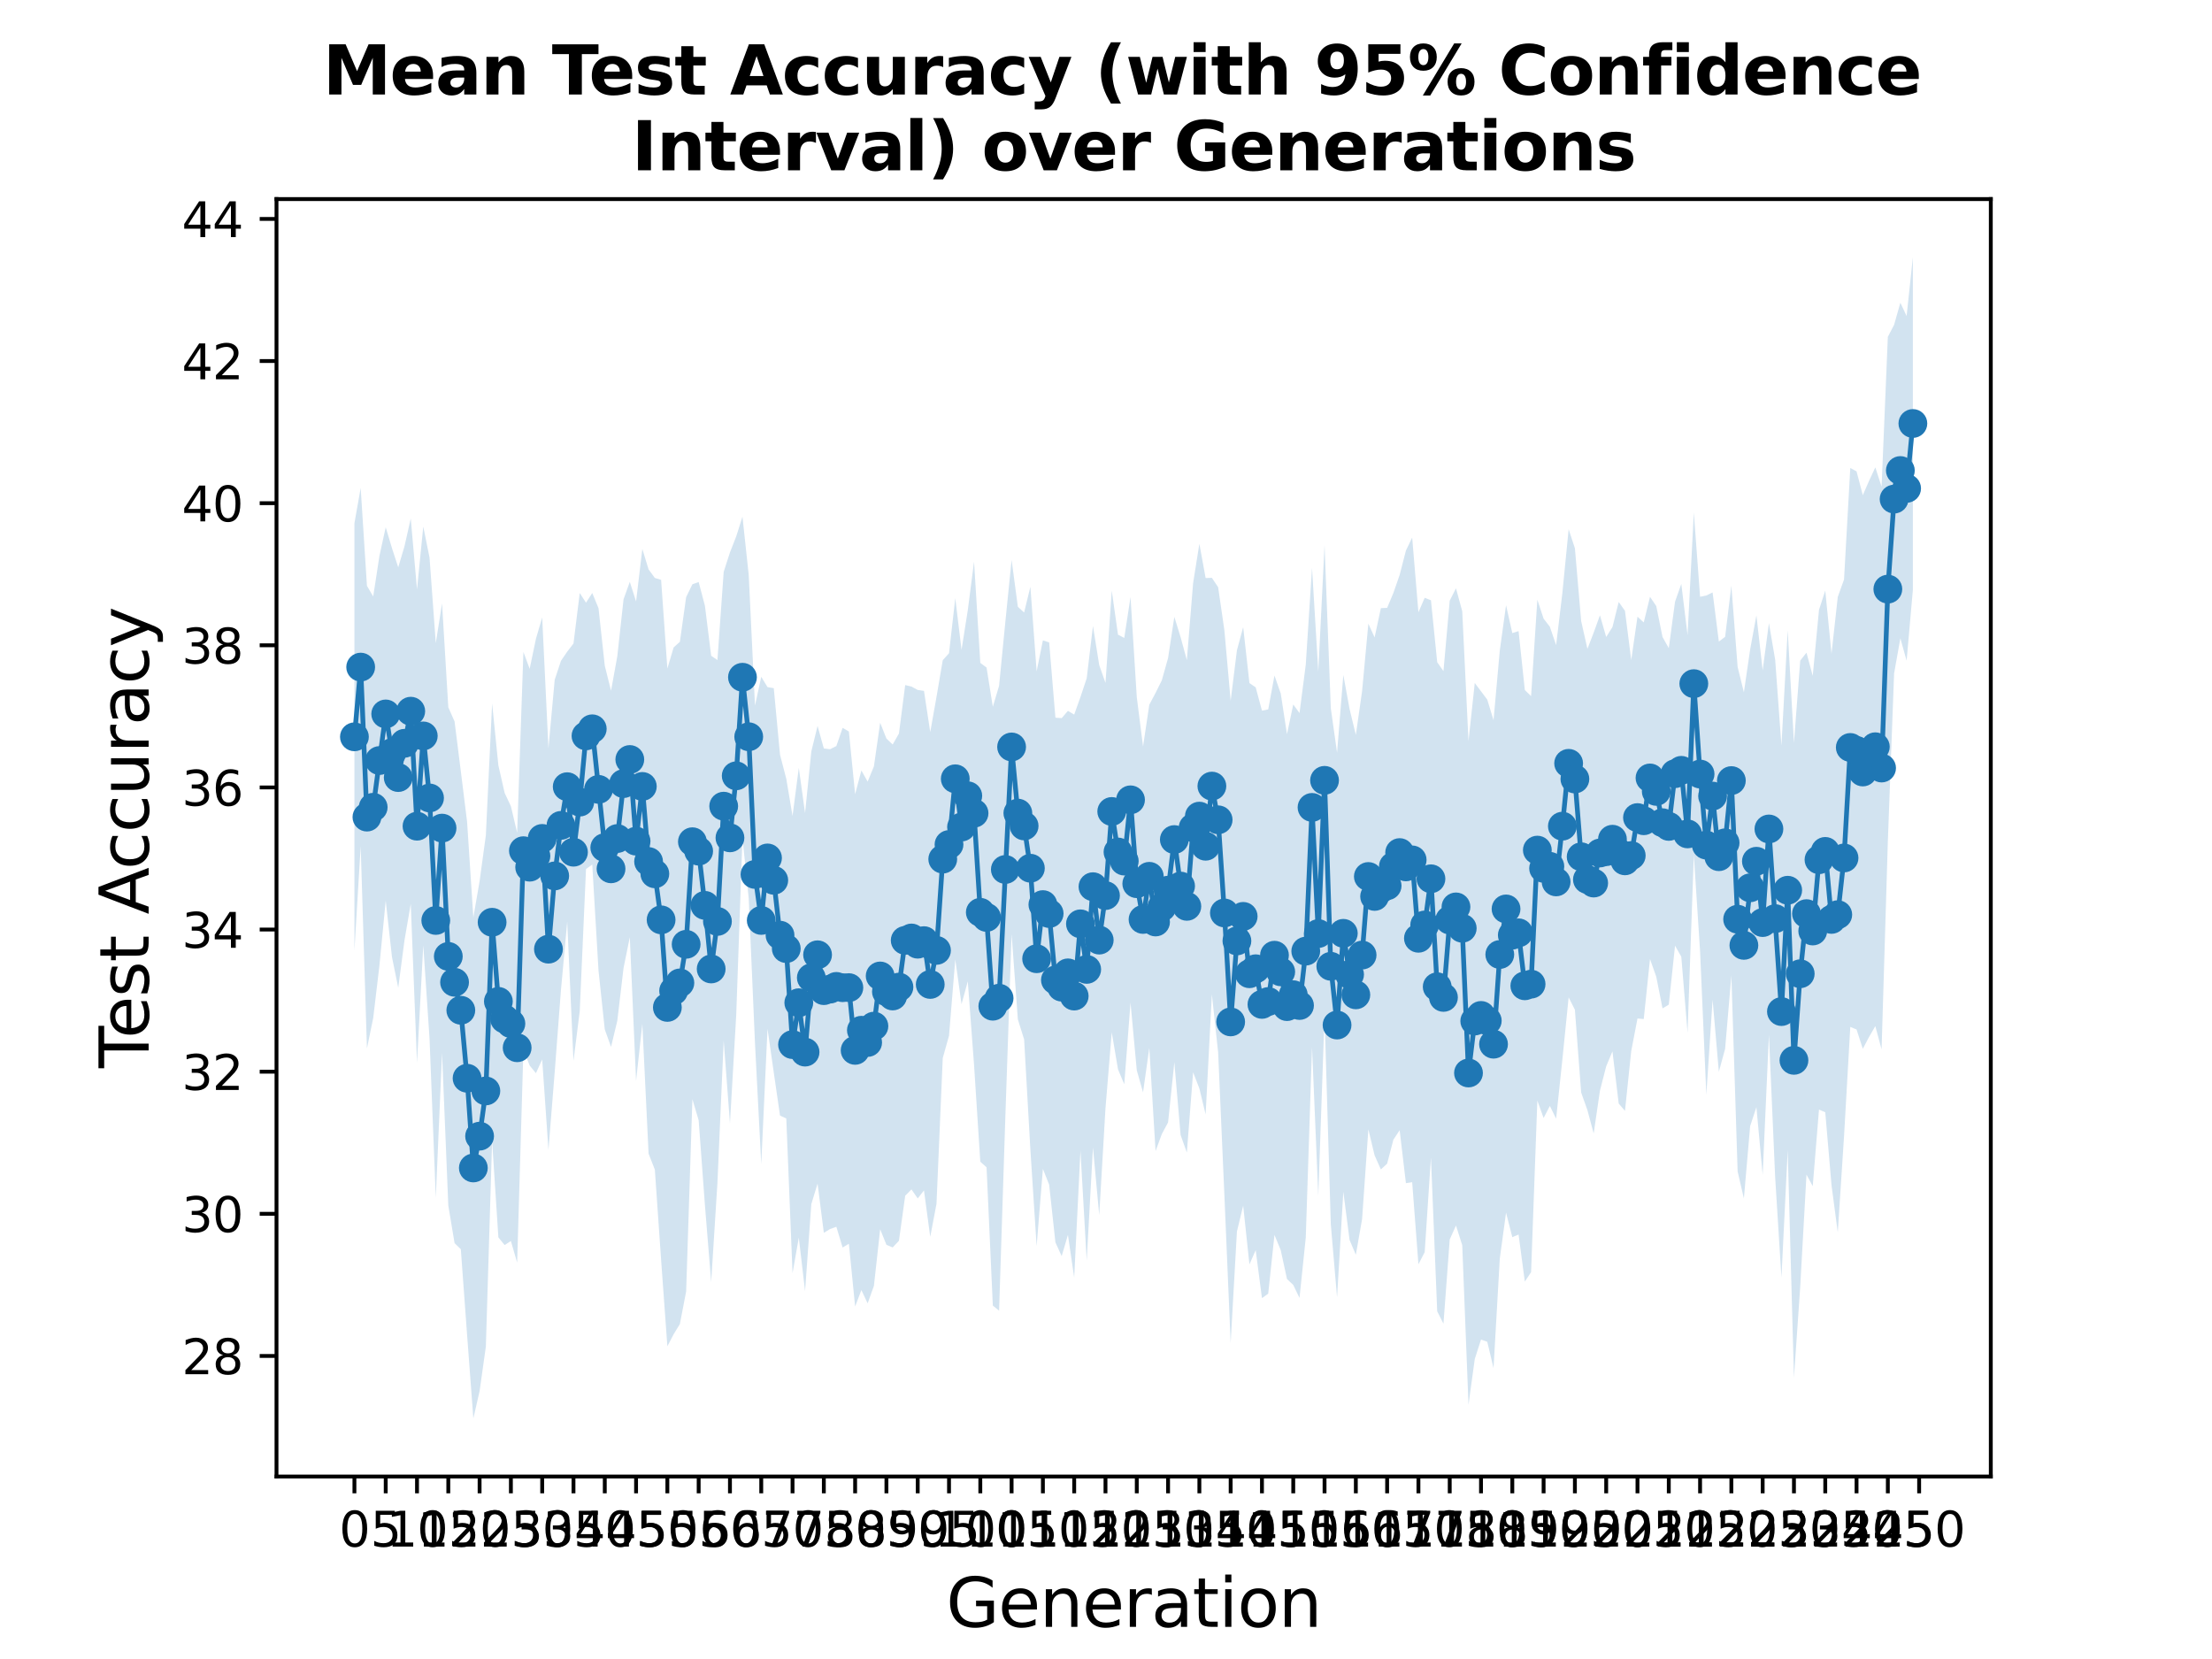 <?xml version="1.0" encoding="utf-8" standalone="no"?>
<!DOCTYPE svg PUBLIC "-//W3C//DTD SVG 1.1//EN"
  "http://www.w3.org/Graphics/SVG/1.1/DTD/svg11.dtd">
<svg xmlns:xlink="http://www.w3.org/1999/xlink" width="460.8pt" height="345.6pt" viewBox="0 0 460.8 345.6" xmlns="http://www.w3.org/2000/svg" version="1.1">
 <defs>
  <style type="text/css">*{stroke-linejoin: round; stroke-linecap: butt}</style>
 </defs>
 <g id="figure_1">
  <g id="patch_1">
   <path d="M 0 345.6 
L 460.8 345.6 
L 460.8 0 
L 0 0 
z
" style="fill: #ffffff"/>
  </g>
  <g id="axes_1">
   <g id="patch_2">
    <path d="M 57.6 307.584 
L 414.72 307.584 
L 414.72 41.472 
L 57.6 41.472 
z
" style="fill: #ffffff"/>
   </g>
   <g id="PolyCollection_1">
    <path d="M 73.833 108.993 
L 73.833 197.997 
L 75.137 176.291 
L 76.44 218.404 
L 77.744 212.083 
L 79.048 201.089 
L 80.352 187.618 
L 81.656 199.367 
L 82.96 205.773 
L 84.263 195.88 
L 85.567 188.298 
L 86.871 221.413 
L 88.175 196.916 
L 89.479 216.314 
L 90.783 249.516 
L 92.086 219.328 
L 93.39 251.138 
L 94.694 258.961 
L 95.998 260.239 
L 97.302 278.05 
L 98.606 295.488 
L 99.909 289.796 
L 101.213 280.517 
L 102.517 237.697 
L 103.821 257.77 
L 105.125 259.367 
L 106.429 258.524 
L 107.732 263.038 
L 109.036 218.626 
L 110.34 221.974 
L 111.644 223.563 
L 112.948 220.701 
L 114.252 239.569 
L 115.555 223.323 
L 116.859 206.222 
L 118.163 192.011 
L 119.467 221 
L 120.771 210.645 
L 122.075 181.037 
L 123.378 180.107 
L 124.682 202.191 
L 125.986 214.449 
L 127.29 218.086 
L 128.594 212.65 
L 129.898 201.641 
L 131.201 195.227 
L 132.505 225.159 
L 133.809 213.296 
L 135.113 240.334 
L 136.417 243.658 
L 137.721 262.446 
L 139.024 280.454 
L 140.328 277.947 
L 141.632 275.818 
L 142.936 269.036 
L 144.24 228.979 
L 145.544 233.373 
L 146.847 251.019 
L 148.151 267.087 
L 149.455 246.401 
L 150.759 216.756 
L 152.063 233.99 
L 153.367 211.481 
L 154.67 174.532 
L 155.974 187.167 
L 157.278 217.331 
L 158.582 242.498 
L 159.886 214.311 
L 161.19 223.404 
L 162.493 232.405 
L 163.797 232.984 
L 165.101 265.225 
L 166.405 257.823 
L 167.709 268.966 
L 169.013 250.833 
L 170.316 246.566 
L 171.62 256.815 
L 172.924 256.024 
L 174.228 255.559 
L 175.532 259.881 
L 176.836 259.095 
L 178.139 272.172 
L 179.443 268.74 
L 180.747 271.513 
L 182.051 267.873 
L 183.355 256.066 
L 184.659 259.314 
L 185.962 259.867 
L 187.266 258.471 
L 188.57 249.082 
L 189.874 247.774 
L 191.178 249.654 
L 192.482 247.986 
L 193.785 257.65 
L 195.089 250.778 
L 196.393 220.412 
L 197.697 215.764 
L 199.001 199.87 
L 200.305 209.185 
L 201.608 204.431 
L 202.912 221.823 
L 204.216 242.006 
L 205.52 243.17 
L 206.824 271.982 
L 208.128 273.03 
L 209.431 232.695 
L 210.735 194.571 
L 212.039 212.362 
L 213.343 216.522 
L 214.647 239.5 
L 215.951 259.588 
L 217.254 243.491 
L 218.558 246.79 
L 219.862 258.8 
L 221.166 261.674 
L 222.47 257.25 
L 223.774 266.133 
L 225.077 239.704 
L 226.381 262.595 
L 227.685 239.031 
L 228.989 253.124 
L 230.293 230.86 
L 231.597 215.048 
L 232.9 222.76 
L 234.204 225.871 
L 235.508 208.858 
L 236.812 222.958 
L 238.116 227.559 
L 239.42 218.297 
L 240.723 239.785 
L 242.027 236.25 
L 243.331 233.814 
L 244.635 221.287 
L 245.939 236.438 
L 247.243 240.096 
L 248.546 223.371 
L 249.85 226.744 
L 251.154 232.156 
L 252.458 207.142 
L 253.762 219.238 
L 255.066 249.04 
L 256.369 279.773 
L 257.673 256.551 
L 258.977 251.157 
L 260.281 263.4 
L 261.585 260.433 
L 262.889 270.429 
L 264.192 269.491 
L 265.496 257.248 
L 266.8 260.431 
L 268.104 266.439 
L 269.408 267.675 
L 270.712 270.38 
L 272.015 257.817 
L 273.319 218.115 
L 274.623 249.057 
L 275.927 211.566 
L 277.231 255.056 
L 278.535 270.265 
L 279.838 248.253 
L 281.142 258.31 
L 282.446 261.391 
L 283.75 253.95 
L 285.054 235.258 
L 286.358 240.689 
L 287.661 243.614 
L 288.965 242.408 
L 290.269 237.413 
L 291.573 235.444 
L 292.877 246.471 
L 294.181 246.274 
L 295.484 263.369 
L 296.788 260.851 
L 298.092 241.092 
L 299.396 273.171 
L 300.7 275.745 
L 302.004 258.204 
L 303.307 255.296 
L 304.611 259.407 
L 305.915 292.644 
L 307.219 283.112 
L 308.523 279.057 
L 309.827 279.522 
L 311.13 285.005 
L 312.434 262.184 
L 313.738 252.616 
L 315.042 257.73 
L 316.346 257.175 
L 317.65 266.977 
L 318.953 265.013 
L 320.257 229.257 
L 321.561 232.903 
L 322.865 230.387 
L 324.169 233.046 
L 325.473 220.694 
L 326.776 207.77 
L 328.08 210.351 
L 329.384 227.589 
L 330.688 231.266 
L 331.992 236.122 
L 333.296 227.213 
L 334.599 222.135 
L 335.903 219.016 
L 337.207 229.888 
L 338.511 231.415 
L 339.815 218.946 
L 341.119 212.172 
L 342.422 212.286 
L 343.726 199.789 
L 345.03 203.471 
L 346.334 210.065 
L 347.638 209.285 
L 348.942 196.997 
L 350.245 199.302 
L 351.549 215.123 
L 352.853 178.09 
L 354.157 198.177 
L 355.461 228.046 
L 356.765 208.255 
L 358.068 223.274 
L 359.372 218.487 
L 360.676 203.217 
L 361.98 244.04 
L 363.284 249.656 
L 364.588 234.59 
L 365.891 230.635 
L 367.195 244.733 
L 368.499 215.582 
L 369.803 245.295 
L 371.107 266.139 
L 372.411 239.615 
L 373.714 287.002 
L 375.018 268.078 
L 376.322 244.695 
L 377.626 247.093 
L 378.93 231.147 
L 380.234 231.705 
L 381.537 246.884 
L 382.841 256.722 
L 384.145 236.74 
L 385.449 213.923 
L 386.753 214.461 
L 388.057 218.484 
L 389.36 216.012 
L 390.664 213.76 
L 391.968 218.606 
L 393.272 175.274 
L 394.576 140.279 
L 395.88 132.972 
L 397.183 137.638 
L 398.487 122.875 
L 398.487 53.568 
L 398.487 53.568 
L 397.183 65.842 
L 395.88 63.065 
L 394.576 67.664 
L 393.272 70.175 
L 391.968 101.384 
L 390.664 97.362 
L 389.36 100.17 
L 388.057 103.156 
L 386.753 98.194 
L 385.449 97.495 
L 384.145 120.724 
L 382.841 124.358 
L 381.537 136.178 
L 380.234 123.021 
L 378.93 127.046 
L 377.626 140.794 
L 376.322 135.962 
L 375.018 137.62 
L 373.714 154.772 
L 372.411 131.293 
L 371.107 155.318 
L 369.803 137.446 
L 368.499 129.797 
L 367.195 139.647 
L 365.891 128.192 
L 364.588 135.301 
L 363.284 144.218 
L 361.98 138.939 
L 360.676 122.005 
L 359.372 132.661 
L 358.068 133.656 
L 356.765 123.414 
L 355.461 124.05 
L 354.157 124.319 
L 352.853 106.749 
L 351.549 132.305 
L 350.245 121.648 
L 348.942 125.346 
L 347.638 135.023 
L 346.334 132.702 
L 345.03 126.257 
L 343.726 124.33 
L 342.422 129.667 
L 341.119 128.462 
L 339.815 137.512 
L 338.511 127.242 
L 337.207 125.402 
L 335.903 130.635 
L 334.599 132.697 
L 333.296 128.179 
L 331.992 131.79 
L 330.688 135.169 
L 329.384 129.373 
L 328.08 114.21 
L 326.776 110.258 
L 325.473 123.52 
L 324.169 134.387 
L 322.865 130.561 
L 321.561 128.879 
L 320.257 124.931 
L 318.953 145.016 
L 317.65 143.746 
L 316.346 131.474 
L 315.042 131.881 
L 313.738 126.081 
L 312.434 135.495 
L 311.13 150.043 
L 309.827 145.751 
L 308.523 144.009 
L 307.219 142.283 
L 305.915 154.402 
L 304.611 127.337 
L 303.307 122.552 
L 302.004 125.129 
L 300.7 139.809 
L 299.396 137.95 
L 298.092 125.044 
L 296.788 124.532 
L 295.484 127.55 
L 294.181 111.991 
L 292.877 114.697 
L 291.573 119.772 
L 290.269 123.522 
L 288.965 126.63 
L 287.661 126.686 
L 286.358 132.794 
L 285.054 129.923 
L 283.75 143.968 
L 282.446 153.096 
L 281.142 147.703 
L 279.838 140.606 
L 278.535 156.803 
L 277.231 147.539 
L 275.927 113.554 
L 274.623 139.896 
L 273.319 118.28 
L 272.015 138.458 
L 270.712 148.546 
L 269.408 146.752 
L 268.104 152.953 
L 266.8 144.464 
L 265.496 140.73 
L 264.192 147.779 
L 262.889 148.042 
L 261.585 143.187 
L 260.281 142.298 
L 258.977 130.641 
L 257.673 135.473 
L 256.369 145.985 
L 255.066 131.332 
L 253.762 122.328 
L 252.458 120.374 
L 251.154 120.417 
L 249.85 113.284 
L 248.546 121.482 
L 247.243 137.521 
L 245.939 132.73 
L 244.635 128.506 
L 243.331 137.076 
L 242.027 141.729 
L 240.723 144.348 
L 239.42 146.808 
L 238.116 155.519 
L 236.812 145.226 
L 235.508 124.379 
L 234.204 132.893 
L 232.9 132.213 
L 231.597 123.039 
L 230.293 142.272 
L 228.989 138.56 
L 227.685 130.399 
L 226.381 141.291 
L 225.077 145.2 
L 223.774 148.864 
L 222.47 148.084 
L 221.166 149.597 
L 219.862 149.505 
L 218.558 133.824 
L 217.254 133.399 
L 215.951 139.857 
L 214.647 122.232 
L 213.343 127.593 
L 212.039 126.407 
L 210.735 116.638 
L 209.431 129.561 
L 208.128 142.862 
L 206.824 147.243 
L 205.52 139.063 
L 204.216 138.097 
L 202.912 116.997 
L 201.608 127.126 
L 200.305 135.388 
L 199.001 124.603 
L 197.697 136.089 
L 196.393 137.529 
L 195.089 145.188 
L 193.785 152.509 
L 192.482 143.92 
L 191.178 143.73 
L 189.874 143.024 
L 188.57 142.709 
L 187.266 152.8 
L 185.962 155.097 
L 184.659 153.86 
L 183.355 150.559 
L 182.051 159.653 
L 180.747 162.826 
L 179.443 160.5 
L 178.139 165.448 
L 176.836 152.388 
L 175.532 151.629 
L 174.228 155.411 
L 172.924 156.075 
L 171.62 155.923 
L 170.316 151.229 
L 169.013 156.529 
L 167.709 169.378 
L 166.405 159.949 
L 165.101 169.988 
L 163.797 162.236 
L 162.493 157.228 
L 161.19 143.359 
L 159.886 143.14 
L 158.582 140.989 
L 157.278 146.984 
L 155.974 119.79 
L 154.67 107.634 
L 153.367 111.75 
L 152.063 115.085 
L 150.759 119.124 
L 149.455 137.499 
L 148.151 136.618 
L 146.847 126.19 
L 145.544 121.243 
L 144.24 121.716 
L 142.936 124.397 
L 141.632 133.699 
L 140.328 134.876 
L 139.024 139.272 
L 137.721 120.796 
L 136.417 120.399 
L 135.113 118.622 
L 133.809 114.357 
L 132.505 125.295 
L 131.201 121.211 
L 129.898 124.836 
L 128.594 136.719 
L 127.29 143.897 
L 125.986 138.681 
L 124.682 126.693 
L 123.378 123.538 
L 122.075 125.553 
L 120.771 123.539 
L 119.467 134.058 
L 118.163 135.754 
L 116.859 137.663 
L 115.555 141.612 
L 114.252 155.889 
L 112.948 128.612 
L 111.644 133.079 
L 110.34 139.328 
L 109.036 135.809 
L 107.732 173.491 
L 106.429 167.952 
L 105.125 165.182 
L 103.821 159.443 
L 102.517 146.554 
L 101.213 174.005 
L 99.909 183.568 
L 98.606 191.126 
L 97.302 171.183 
L 95.998 160.671 
L 94.694 150.29 
L 93.39 147.333 
L 92.086 125.695 
L 90.783 133.979 
L 89.479 116.147 
L 88.175 109.699 
L 86.871 122.807 
L 85.567 108.012 
L 84.263 113.802 
L 82.96 118.19 
L 81.656 114.192 
L 80.352 109.835 
L 79.048 115.782 
L 77.744 124.258 
L 76.44 122.032 
L 75.137 101.651 
L 73.833 108.993 
z
" clip-path="url(#p413a01e125)" style="fill: #1f77b4; fill-opacity: 0.2"/>
   </g>
   <g id="matplotlib.axis_1">
    <g id="xtick_1">
     <g id="line2d_1">
      <defs>
       <path id="mbf5d3ba82f" d="M 0 0 
L 0 3.5 
" style="stroke: #000000; stroke-width: 0.8"/>
      </defs>
      <g>
       <use xlink:href="#mbf5d3ba82f" x="73.833" y="307.584" style="stroke: #000000; stroke-width: 0.8"/>
      </g>
     </g>
     <g id="text_1">
      <!-- 0 -->
      <g transform="translate(70.651 322.182) scale(0.1 -0.1)">
       <defs>
        <path id="DejaVuSans-30" d="M 2034 4250 
Q 1547 4250 1301 3770 
Q 1056 3291 1056 2328 
Q 1056 1369 1301 889 
Q 1547 409 2034 409 
Q 2525 409 2770 889 
Q 3016 1369 3016 2328 
Q 3016 3291 2770 3770 
Q 2525 4250 2034 4250 
z
M 2034 4750 
Q 2819 4750 3233 4129 
Q 3647 3509 3647 2328 
Q 3647 1150 3233 529 
Q 2819 -91 2034 -91 
Q 1250 -91 836 529 
Q 422 1150 422 2328 
Q 422 3509 836 4129 
Q 1250 4750 2034 4750 
z
" transform="scale(0.016)"/>
       </defs>
       <use xlink:href="#DejaVuSans-30"/>
      </g>
     </g>
    </g>
    <g id="xtick_2">
     <g id="line2d_2">
      <g>
       <use xlink:href="#mbf5d3ba82f" x="80.352" y="307.584" style="stroke: #000000; stroke-width: 0.8"/>
      </g>
     </g>
     <g id="text_2">
      <!-- 5 -->
      <g transform="translate(77.171 322.182) scale(0.1 -0.1)">
       <defs>
        <path id="DejaVuSans-35" d="M 691 4666 
L 3169 4666 
L 3169 4134 
L 1269 4134 
L 1269 2991 
Q 1406 3038 1543 3061 
Q 1681 3084 1819 3084 
Q 2600 3084 3056 2656 
Q 3513 2228 3513 1497 
Q 3513 744 3044 326 
Q 2575 -91 1722 -91 
Q 1428 -91 1123 -41 
Q 819 9 494 109 
L 494 744 
Q 775 591 1075 516 
Q 1375 441 1709 441 
Q 2250 441 2565 725 
Q 2881 1009 2881 1497 
Q 2881 1984 2565 2268 
Q 2250 2553 1709 2553 
Q 1456 2553 1204 2497 
Q 953 2441 691 2322 
L 691 4666 
z
" transform="scale(0.016)"/>
       </defs>
       <use xlink:href="#DejaVuSans-35"/>
      </g>
     </g>
    </g>
    <g id="xtick_3">
     <g id="line2d_3">
      <g>
       <use xlink:href="#mbf5d3ba82f" x="86.871" y="307.584" style="stroke: #000000; stroke-width: 0.8"/>
      </g>
     </g>
     <g id="text_3">
      <!-- 10 -->
      <g transform="translate(80.509 322.182) scale(0.1 -0.1)">
       <defs>
        <path id="DejaVuSans-31" d="M 794 531 
L 1825 531 
L 1825 4091 
L 703 3866 
L 703 4441 
L 1819 4666 
L 2450 4666 
L 2450 531 
L 3481 531 
L 3481 0 
L 794 0 
L 794 531 
z
" transform="scale(0.016)"/>
       </defs>
       <use xlink:href="#DejaVuSans-31"/>
       <use xlink:href="#DejaVuSans-30" x="63.623"/>
      </g>
     </g>
    </g>
    <g id="xtick_4">
     <g id="line2d_4">
      <g>
       <use xlink:href="#mbf5d3ba82f" x="93.39" y="307.584" style="stroke: #000000; stroke-width: 0.8"/>
      </g>
     </g>
     <g id="text_4">
      <!-- 15 -->
      <g transform="translate(87.028 322.182) scale(0.1 -0.1)">
       <use xlink:href="#DejaVuSans-31"/>
       <use xlink:href="#DejaVuSans-35" x="63.623"/>
      </g>
     </g>
    </g>
    <g id="xtick_5">
     <g id="line2d_5">
      <g>
       <use xlink:href="#mbf5d3ba82f" x="99.909" y="307.584" style="stroke: #000000; stroke-width: 0.8"/>
      </g>
     </g>
     <g id="text_5">
      <!-- 20 -->
      <g transform="translate(93.547 322.182) scale(0.1 -0.1)">
       <defs>
        <path id="DejaVuSans-32" d="M 1228 531 
L 3431 531 
L 3431 0 
L 469 0 
L 469 531 
Q 828 903 1448 1529 
Q 2069 2156 2228 2338 
Q 2531 2678 2651 2914 
Q 2772 3150 2772 3378 
Q 2772 3750 2511 3984 
Q 2250 4219 1831 4219 
Q 1534 4219 1204 4116 
Q 875 4013 500 3803 
L 500 4441 
Q 881 4594 1212 4672 
Q 1544 4750 1819 4750 
Q 2544 4750 2975 4387 
Q 3406 4025 3406 3419 
Q 3406 3131 3298 2873 
Q 3191 2616 2906 2266 
Q 2828 2175 2409 1742 
Q 1991 1309 1228 531 
z
" transform="scale(0.016)"/>
       </defs>
       <use xlink:href="#DejaVuSans-32"/>
       <use xlink:href="#DejaVuSans-30" x="63.623"/>
      </g>
     </g>
    </g>
    <g id="xtick_6">
     <g id="line2d_6">
      <g>
       <use xlink:href="#mbf5d3ba82f" x="106.429" y="307.584" style="stroke: #000000; stroke-width: 0.8"/>
      </g>
     </g>
     <g id="text_6">
      <!-- 25 -->
      <g transform="translate(100.066 322.182) scale(0.1 -0.1)">
       <use xlink:href="#DejaVuSans-32"/>
       <use xlink:href="#DejaVuSans-35" x="63.623"/>
      </g>
     </g>
    </g>
    <g id="xtick_7">
     <g id="line2d_7">
      <g>
       <use xlink:href="#mbf5d3ba82f" x="112.948" y="307.584" style="stroke: #000000; stroke-width: 0.8"/>
      </g>
     </g>
     <g id="text_7">
      <!-- 30 -->
      <g transform="translate(106.585 322.182) scale(0.1 -0.1)">
       <defs>
        <path id="DejaVuSans-33" d="M 2597 2516 
Q 3050 2419 3304 2112 
Q 3559 1806 3559 1356 
Q 3559 666 3084 287 
Q 2609 -91 1734 -91 
Q 1441 -91 1130 -33 
Q 819 25 488 141 
L 488 750 
Q 750 597 1062 519 
Q 1375 441 1716 441 
Q 2309 441 2620 675 
Q 2931 909 2931 1356 
Q 2931 1769 2642 2001 
Q 2353 2234 1838 2234 
L 1294 2234 
L 1294 2753 
L 1863 2753 
Q 2328 2753 2575 2939 
Q 2822 3125 2822 3475 
Q 2822 3834 2567 4026 
Q 2313 4219 1838 4219 
Q 1578 4219 1281 4162 
Q 984 4106 628 3988 
L 628 4550 
Q 988 4650 1302 4700 
Q 1616 4750 1894 4750 
Q 2613 4750 3031 4423 
Q 3450 4097 3450 3541 
Q 3450 3153 3228 2886 
Q 3006 2619 2597 2516 
z
" transform="scale(0.016)"/>
       </defs>
       <use xlink:href="#DejaVuSans-33"/>
       <use xlink:href="#DejaVuSans-30" x="63.623"/>
      </g>
     </g>
    </g>
    <g id="xtick_8">
     <g id="line2d_8">
      <g>
       <use xlink:href="#mbf5d3ba82f" x="119.467" y="307.584" style="stroke: #000000; stroke-width: 0.8"/>
      </g>
     </g>
     <g id="text_8">
      <!-- 35 -->
      <g transform="translate(113.104 322.182) scale(0.1 -0.1)">
       <use xlink:href="#DejaVuSans-33"/>
       <use xlink:href="#DejaVuSans-35" x="63.623"/>
      </g>
     </g>
    </g>
    <g id="xtick_9">
     <g id="line2d_9">
      <g>
       <use xlink:href="#mbf5d3ba82f" x="125.986" y="307.584" style="stroke: #000000; stroke-width: 0.8"/>
      </g>
     </g>
     <g id="text_9">
      <!-- 40 -->
      <g transform="translate(119.624 322.182) scale(0.1 -0.1)">
       <defs>
        <path id="DejaVuSans-34" d="M 2419 4116 
L 825 1625 
L 2419 1625 
L 2419 4116 
z
M 2253 4666 
L 3047 4666 
L 3047 1625 
L 3713 1625 
L 3713 1100 
L 3047 1100 
L 3047 0 
L 2419 0 
L 2419 1100 
L 313 1100 
L 313 1709 
L 2253 4666 
z
" transform="scale(0.016)"/>
       </defs>
       <use xlink:href="#DejaVuSans-34"/>
       <use xlink:href="#DejaVuSans-30" x="63.623"/>
      </g>
     </g>
    </g>
    <g id="xtick_10">
     <g id="line2d_10">
      <g>
       <use xlink:href="#mbf5d3ba82f" x="132.505" y="307.584" style="stroke: #000000; stroke-width: 0.8"/>
      </g>
     </g>
     <g id="text_10">
      <!-- 45 -->
      <g transform="translate(126.143 322.182) scale(0.1 -0.1)">
       <use xlink:href="#DejaVuSans-34"/>
       <use xlink:href="#DejaVuSans-35" x="63.623"/>
      </g>
     </g>
    </g>
    <g id="xtick_11">
     <g id="line2d_11">
      <g>
       <use xlink:href="#mbf5d3ba82f" x="139.024" y="307.584" style="stroke: #000000; stroke-width: 0.8"/>
      </g>
     </g>
     <g id="text_11">
      <!-- 50 -->
      <g transform="translate(132.662 322.182) scale(0.1 -0.1)">
       <use xlink:href="#DejaVuSans-35"/>
       <use xlink:href="#DejaVuSans-30" x="63.623"/>
      </g>
     </g>
    </g>
    <g id="xtick_12">
     <g id="line2d_12">
      <g>
       <use xlink:href="#mbf5d3ba82f" x="145.544" y="307.584" style="stroke: #000000; stroke-width: 0.8"/>
      </g>
     </g>
     <g id="text_12">
      <!-- 55 -->
      <g transform="translate(139.181 322.182) scale(0.1 -0.1)">
       <use xlink:href="#DejaVuSans-35"/>
       <use xlink:href="#DejaVuSans-35" x="63.623"/>
      </g>
     </g>
    </g>
    <g id="xtick_13">
     <g id="line2d_13">
      <g>
       <use xlink:href="#mbf5d3ba82f" x="152.063" y="307.584" style="stroke: #000000; stroke-width: 0.8"/>
      </g>
     </g>
     <g id="text_13">
      <!-- 60 -->
      <g transform="translate(145.7 322.182) scale(0.1 -0.1)">
       <defs>
        <path id="DejaVuSans-36" d="M 2113 2584 
Q 1688 2584 1439 2293 
Q 1191 2003 1191 1497 
Q 1191 994 1439 701 
Q 1688 409 2113 409 
Q 2538 409 2786 701 
Q 3034 994 3034 1497 
Q 3034 2003 2786 2293 
Q 2538 2584 2113 2584 
z
M 3366 4563 
L 3366 3988 
Q 3128 4100 2886 4159 
Q 2644 4219 2406 4219 
Q 1781 4219 1451 3797 
Q 1122 3375 1075 2522 
Q 1259 2794 1537 2939 
Q 1816 3084 2150 3084 
Q 2853 3084 3261 2657 
Q 3669 2231 3669 1497 
Q 3669 778 3244 343 
Q 2819 -91 2113 -91 
Q 1303 -91 875 529 
Q 447 1150 447 2328 
Q 447 3434 972 4092 
Q 1497 4750 2381 4750 
Q 2619 4750 2861 4703 
Q 3103 4656 3366 4563 
z
" transform="scale(0.016)"/>
       </defs>
       <use xlink:href="#DejaVuSans-36"/>
       <use xlink:href="#DejaVuSans-30" x="63.623"/>
      </g>
     </g>
    </g>
    <g id="xtick_14">
     <g id="line2d_14">
      <g>
       <use xlink:href="#mbf5d3ba82f" x="158.582" y="307.584" style="stroke: #000000; stroke-width: 0.8"/>
      </g>
     </g>
     <g id="text_14">
      <!-- 65 -->
      <g transform="translate(152.219 322.182) scale(0.1 -0.1)">
       <use xlink:href="#DejaVuSans-36"/>
       <use xlink:href="#DejaVuSans-35" x="63.623"/>
      </g>
     </g>
    </g>
    <g id="xtick_15">
     <g id="line2d_15">
      <g>
       <use xlink:href="#mbf5d3ba82f" x="165.101" y="307.584" style="stroke: #000000; stroke-width: 0.8"/>
      </g>
     </g>
     <g id="text_15">
      <!-- 70 -->
      <g transform="translate(158.739 322.182) scale(0.1 -0.1)">
       <defs>
        <path id="DejaVuSans-37" d="M 525 4666 
L 3525 4666 
L 3525 4397 
L 1831 0 
L 1172 0 
L 2766 4134 
L 525 4134 
L 525 4666 
z
" transform="scale(0.016)"/>
       </defs>
       <use xlink:href="#DejaVuSans-37"/>
       <use xlink:href="#DejaVuSans-30" x="63.623"/>
      </g>
     </g>
    </g>
    <g id="xtick_16">
     <g id="line2d_16">
      <g>
       <use xlink:href="#mbf5d3ba82f" x="171.62" y="307.584" style="stroke: #000000; stroke-width: 0.8"/>
      </g>
     </g>
     <g id="text_16">
      <!-- 75 -->
      <g transform="translate(165.258 322.182) scale(0.1 -0.1)">
       <use xlink:href="#DejaVuSans-37"/>
       <use xlink:href="#DejaVuSans-35" x="63.623"/>
      </g>
     </g>
    </g>
    <g id="xtick_17">
     <g id="line2d_17">
      <g>
       <use xlink:href="#mbf5d3ba82f" x="178.139" y="307.584" style="stroke: #000000; stroke-width: 0.8"/>
      </g>
     </g>
     <g id="text_17">
      <!-- 80 -->
      <g transform="translate(171.777 322.182) scale(0.1 -0.1)">
       <defs>
        <path id="DejaVuSans-38" d="M 2034 2216 
Q 1584 2216 1326 1975 
Q 1069 1734 1069 1313 
Q 1069 891 1326 650 
Q 1584 409 2034 409 
Q 2484 409 2743 651 
Q 3003 894 3003 1313 
Q 3003 1734 2745 1975 
Q 2488 2216 2034 2216 
z
M 1403 2484 
Q 997 2584 770 2862 
Q 544 3141 544 3541 
Q 544 4100 942 4425 
Q 1341 4750 2034 4750 
Q 2731 4750 3128 4425 
Q 3525 4100 3525 3541 
Q 3525 3141 3298 2862 
Q 3072 2584 2669 2484 
Q 3125 2378 3379 2068 
Q 3634 1759 3634 1313 
Q 3634 634 3220 271 
Q 2806 -91 2034 -91 
Q 1263 -91 848 271 
Q 434 634 434 1313 
Q 434 1759 690 2068 
Q 947 2378 1403 2484 
z
M 1172 3481 
Q 1172 3119 1398 2916 
Q 1625 2713 2034 2713 
Q 2441 2713 2670 2916 
Q 2900 3119 2900 3481 
Q 2900 3844 2670 4047 
Q 2441 4250 2034 4250 
Q 1625 4250 1398 4047 
Q 1172 3844 1172 3481 
z
" transform="scale(0.016)"/>
       </defs>
       <use xlink:href="#DejaVuSans-38"/>
       <use xlink:href="#DejaVuSans-30" x="63.623"/>
      </g>
     </g>
    </g>
    <g id="xtick_18">
     <g id="line2d_18">
      <g>
       <use xlink:href="#mbf5d3ba82f" x="184.659" y="307.584" style="stroke: #000000; stroke-width: 0.8"/>
      </g>
     </g>
     <g id="text_18">
      <!-- 85 -->
      <g transform="translate(178.296 322.182) scale(0.1 -0.1)">
       <use xlink:href="#DejaVuSans-38"/>
       <use xlink:href="#DejaVuSans-35" x="63.623"/>
      </g>
     </g>
    </g>
    <g id="xtick_19">
     <g id="line2d_19">
      <g>
       <use xlink:href="#mbf5d3ba82f" x="191.178" y="307.584" style="stroke: #000000; stroke-width: 0.8"/>
      </g>
     </g>
     <g id="text_19">
      <!-- 90 -->
      <g transform="translate(184.815 322.182) scale(0.1 -0.1)">
       <defs>
        <path id="DejaVuSans-39" d="M 703 97 
L 703 672 
Q 941 559 1184 500 
Q 1428 441 1663 441 
Q 2288 441 2617 861 
Q 2947 1281 2994 2138 
Q 2813 1869 2534 1725 
Q 2256 1581 1919 1581 
Q 1219 1581 811 2004 
Q 403 2428 403 3163 
Q 403 3881 828 4315 
Q 1253 4750 1959 4750 
Q 2769 4750 3195 4129 
Q 3622 3509 3622 2328 
Q 3622 1225 3098 567 
Q 2575 -91 1691 -91 
Q 1453 -91 1209 -44 
Q 966 3 703 97 
z
M 1959 2075 
Q 2384 2075 2632 2365 
Q 2881 2656 2881 3163 
Q 2881 3666 2632 3958 
Q 2384 4250 1959 4250 
Q 1534 4250 1286 3958 
Q 1038 3666 1038 3163 
Q 1038 2656 1286 2365 
Q 1534 2075 1959 2075 
z
" transform="scale(0.016)"/>
       </defs>
       <use xlink:href="#DejaVuSans-39"/>
       <use xlink:href="#DejaVuSans-30" x="63.623"/>
      </g>
     </g>
    </g>
    <g id="xtick_20">
     <g id="line2d_20">
      <g>
       <use xlink:href="#mbf5d3ba82f" x="197.697" y="307.584" style="stroke: #000000; stroke-width: 0.8"/>
      </g>
     </g>
     <g id="text_20">
      <!-- 95 -->
      <g transform="translate(191.334 322.182) scale(0.1 -0.1)">
       <use xlink:href="#DejaVuSans-39"/>
       <use xlink:href="#DejaVuSans-35" x="63.623"/>
      </g>
     </g>
    </g>
    <g id="xtick_21">
     <g id="line2d_21">
      <g>
       <use xlink:href="#mbf5d3ba82f" x="204.216" y="307.584" style="stroke: #000000; stroke-width: 0.8"/>
      </g>
     </g>
     <g id="text_21">
      <!-- 100 -->
      <g transform="translate(194.672 322.182) scale(0.1 -0.1)">
       <use xlink:href="#DejaVuSans-31"/>
       <use xlink:href="#DejaVuSans-30" x="63.623"/>
       <use xlink:href="#DejaVuSans-30" x="127.246"/>
      </g>
     </g>
    </g>
    <g id="xtick_22">
     <g id="line2d_22">
      <g>
       <use xlink:href="#mbf5d3ba82f" x="210.735" y="307.584" style="stroke: #000000; stroke-width: 0.8"/>
      </g>
     </g>
     <g id="text_22">
      <!-- 105 -->
      <g transform="translate(201.191 322.182) scale(0.1 -0.1)">
       <use xlink:href="#DejaVuSans-31"/>
       <use xlink:href="#DejaVuSans-30" x="63.623"/>
       <use xlink:href="#DejaVuSans-35" x="127.246"/>
      </g>
     </g>
    </g>
    <g id="xtick_23">
     <g id="line2d_23">
      <g>
       <use xlink:href="#mbf5d3ba82f" x="217.254" y="307.584" style="stroke: #000000; stroke-width: 0.8"/>
      </g>
     </g>
     <g id="text_23">
      <!-- 110 -->
      <g transform="translate(207.711 322.182) scale(0.1 -0.1)">
       <use xlink:href="#DejaVuSans-31"/>
       <use xlink:href="#DejaVuSans-31" x="63.623"/>
       <use xlink:href="#DejaVuSans-30" x="127.246"/>
      </g>
     </g>
    </g>
    <g id="xtick_24">
     <g id="line2d_24">
      <g>
       <use xlink:href="#mbf5d3ba82f" x="223.774" y="307.584" style="stroke: #000000; stroke-width: 0.8"/>
      </g>
     </g>
     <g id="text_24">
      <!-- 115 -->
      <g transform="translate(214.23 322.182) scale(0.1 -0.1)">
       <use xlink:href="#DejaVuSans-31"/>
       <use xlink:href="#DejaVuSans-31" x="63.623"/>
       <use xlink:href="#DejaVuSans-35" x="127.246"/>
      </g>
     </g>
    </g>
    <g id="xtick_25">
     <g id="line2d_25">
      <g>
       <use xlink:href="#mbf5d3ba82f" x="230.293" y="307.584" style="stroke: #000000; stroke-width: 0.8"/>
      </g>
     </g>
     <g id="text_25">
      <!-- 120 -->
      <g transform="translate(220.749 322.182) scale(0.1 -0.1)">
       <use xlink:href="#DejaVuSans-31"/>
       <use xlink:href="#DejaVuSans-32" x="63.623"/>
       <use xlink:href="#DejaVuSans-30" x="127.246"/>
      </g>
     </g>
    </g>
    <g id="xtick_26">
     <g id="line2d_26">
      <g>
       <use xlink:href="#mbf5d3ba82f" x="236.812" y="307.584" style="stroke: #000000; stroke-width: 0.8"/>
      </g>
     </g>
     <g id="text_26">
      <!-- 125 -->
      <g transform="translate(227.268 322.182) scale(0.1 -0.1)">
       <use xlink:href="#DejaVuSans-31"/>
       <use xlink:href="#DejaVuSans-32" x="63.623"/>
       <use xlink:href="#DejaVuSans-35" x="127.246"/>
      </g>
     </g>
    </g>
    <g id="xtick_27">
     <g id="line2d_27">
      <g>
       <use xlink:href="#mbf5d3ba82f" x="243.331" y="307.584" style="stroke: #000000; stroke-width: 0.8"/>
      </g>
     </g>
     <g id="text_27">
      <!-- 130 -->
      <g transform="translate(233.787 322.182) scale(0.1 -0.1)">
       <use xlink:href="#DejaVuSans-31"/>
       <use xlink:href="#DejaVuSans-33" x="63.623"/>
       <use xlink:href="#DejaVuSans-30" x="127.246"/>
      </g>
     </g>
    </g>
    <g id="xtick_28">
     <g id="line2d_28">
      <g>
       <use xlink:href="#mbf5d3ba82f" x="249.85" y="307.584" style="stroke: #000000; stroke-width: 0.8"/>
      </g>
     </g>
     <g id="text_28">
      <!-- 135 -->
      <g transform="translate(240.307 322.182) scale(0.1 -0.1)">
       <use xlink:href="#DejaVuSans-31"/>
       <use xlink:href="#DejaVuSans-33" x="63.623"/>
       <use xlink:href="#DejaVuSans-35" x="127.246"/>
      </g>
     </g>
    </g>
    <g id="xtick_29">
     <g id="line2d_29">
      <g>
       <use xlink:href="#mbf5d3ba82f" x="256.369" y="307.584" style="stroke: #000000; stroke-width: 0.8"/>
      </g>
     </g>
     <g id="text_29">
      <!-- 140 -->
      <g transform="translate(246.826 322.182) scale(0.1 -0.1)">
       <use xlink:href="#DejaVuSans-31"/>
       <use xlink:href="#DejaVuSans-34" x="63.623"/>
       <use xlink:href="#DejaVuSans-30" x="127.246"/>
      </g>
     </g>
    </g>
    <g id="xtick_30">
     <g id="line2d_30">
      <g>
       <use xlink:href="#mbf5d3ba82f" x="262.889" y="307.584" style="stroke: #000000; stroke-width: 0.8"/>
      </g>
     </g>
     <g id="text_30">
      <!-- 145 -->
      <g transform="translate(253.345 322.182) scale(0.1 -0.1)">
       <use xlink:href="#DejaVuSans-31"/>
       <use xlink:href="#DejaVuSans-34" x="63.623"/>
       <use xlink:href="#DejaVuSans-35" x="127.246"/>
      </g>
     </g>
    </g>
    <g id="xtick_31">
     <g id="line2d_31">
      <g>
       <use xlink:href="#mbf5d3ba82f" x="269.408" y="307.584" style="stroke: #000000; stroke-width: 0.8"/>
      </g>
     </g>
     <g id="text_31">
      <!-- 150 -->
      <g transform="translate(259.864 322.182) scale(0.1 -0.1)">
       <use xlink:href="#DejaVuSans-31"/>
       <use xlink:href="#DejaVuSans-35" x="63.623"/>
       <use xlink:href="#DejaVuSans-30" x="127.246"/>
      </g>
     </g>
    </g>
    <g id="xtick_32">
     <g id="line2d_32">
      <g>
       <use xlink:href="#mbf5d3ba82f" x="275.927" y="307.584" style="stroke: #000000; stroke-width: 0.8"/>
      </g>
     </g>
     <g id="text_32">
      <!-- 155 -->
      <g transform="translate(266.383 322.182) scale(0.1 -0.1)">
       <use xlink:href="#DejaVuSans-31"/>
       <use xlink:href="#DejaVuSans-35" x="63.623"/>
       <use xlink:href="#DejaVuSans-35" x="127.246"/>
      </g>
     </g>
    </g>
    <g id="xtick_33">
     <g id="line2d_33">
      <g>
       <use xlink:href="#mbf5d3ba82f" x="282.446" y="307.584" style="stroke: #000000; stroke-width: 0.8"/>
      </g>
     </g>
     <g id="text_33">
      <!-- 160 -->
      <g transform="translate(272.902 322.182) scale(0.1 -0.1)">
       <use xlink:href="#DejaVuSans-31"/>
       <use xlink:href="#DejaVuSans-36" x="63.623"/>
       <use xlink:href="#DejaVuSans-30" x="127.246"/>
      </g>
     </g>
    </g>
    <g id="xtick_34">
     <g id="line2d_34">
      <g>
       <use xlink:href="#mbf5d3ba82f" x="288.965" y="307.584" style="stroke: #000000; stroke-width: 0.8"/>
      </g>
     </g>
     <g id="text_34">
      <!-- 165 -->
      <g transform="translate(279.422 322.182) scale(0.1 -0.1)">
       <use xlink:href="#DejaVuSans-31"/>
       <use xlink:href="#DejaVuSans-36" x="63.623"/>
       <use xlink:href="#DejaVuSans-35" x="127.246"/>
      </g>
     </g>
    </g>
    <g id="xtick_35">
     <g id="line2d_35">
      <g>
       <use xlink:href="#mbf5d3ba82f" x="295.484" y="307.584" style="stroke: #000000; stroke-width: 0.8"/>
      </g>
     </g>
     <g id="text_35">
      <!-- 170 -->
      <g transform="translate(285.941 322.182) scale(0.1 -0.1)">
       <use xlink:href="#DejaVuSans-31"/>
       <use xlink:href="#DejaVuSans-37" x="63.623"/>
       <use xlink:href="#DejaVuSans-30" x="127.246"/>
      </g>
     </g>
    </g>
    <g id="xtick_36">
     <g id="line2d_36">
      <g>
       <use xlink:href="#mbf5d3ba82f" x="302.004" y="307.584" style="stroke: #000000; stroke-width: 0.8"/>
      </g>
     </g>
     <g id="text_36">
      <!-- 175 -->
      <g transform="translate(292.46 322.182) scale(0.1 -0.1)">
       <use xlink:href="#DejaVuSans-31"/>
       <use xlink:href="#DejaVuSans-37" x="63.623"/>
       <use xlink:href="#DejaVuSans-35" x="127.246"/>
      </g>
     </g>
    </g>
    <g id="xtick_37">
     <g id="line2d_37">
      <g>
       <use xlink:href="#mbf5d3ba82f" x="308.523" y="307.584" style="stroke: #000000; stroke-width: 0.8"/>
      </g>
     </g>
     <g id="text_37">
      <!-- 180 -->
      <g transform="translate(298.979 322.182) scale(0.1 -0.1)">
       <use xlink:href="#DejaVuSans-31"/>
       <use xlink:href="#DejaVuSans-38" x="63.623"/>
       <use xlink:href="#DejaVuSans-30" x="127.246"/>
      </g>
     </g>
    </g>
    <g id="xtick_38">
     <g id="line2d_38">
      <g>
       <use xlink:href="#mbf5d3ba82f" x="315.042" y="307.584" style="stroke: #000000; stroke-width: 0.8"/>
      </g>
     </g>
     <g id="text_38">
      <!-- 185 -->
      <g transform="translate(305.498 322.182) scale(0.1 -0.1)">
       <use xlink:href="#DejaVuSans-31"/>
       <use xlink:href="#DejaVuSans-38" x="63.623"/>
       <use xlink:href="#DejaVuSans-35" x="127.246"/>
      </g>
     </g>
    </g>
    <g id="xtick_39">
     <g id="line2d_39">
      <g>
       <use xlink:href="#mbf5d3ba82f" x="321.561" y="307.584" style="stroke: #000000; stroke-width: 0.8"/>
      </g>
     </g>
     <g id="text_39">
      <!-- 190 -->
      <g transform="translate(312.017 322.182) scale(0.1 -0.1)">
       <use xlink:href="#DejaVuSans-31"/>
       <use xlink:href="#DejaVuSans-39" x="63.623"/>
       <use xlink:href="#DejaVuSans-30" x="127.246"/>
      </g>
     </g>
    </g>
    <g id="xtick_40">
     <g id="line2d_40">
      <g>
       <use xlink:href="#mbf5d3ba82f" x="328.08" y="307.584" style="stroke: #000000; stroke-width: 0.8"/>
      </g>
     </g>
     <g id="text_40">
      <!-- 195 -->
      <g transform="translate(318.537 322.182) scale(0.1 -0.1)">
       <use xlink:href="#DejaVuSans-31"/>
       <use xlink:href="#DejaVuSans-39" x="63.623"/>
       <use xlink:href="#DejaVuSans-35" x="127.246"/>
      </g>
     </g>
    </g>
    <g id="xtick_41">
     <g id="line2d_41">
      <g>
       <use xlink:href="#mbf5d3ba82f" x="334.599" y="307.584" style="stroke: #000000; stroke-width: 0.8"/>
      </g>
     </g>
     <g id="text_41">
      <!-- 200 -->
      <g transform="translate(325.056 322.182) scale(0.1 -0.1)">
       <use xlink:href="#DejaVuSans-32"/>
       <use xlink:href="#DejaVuSans-30" x="63.623"/>
       <use xlink:href="#DejaVuSans-30" x="127.246"/>
      </g>
     </g>
    </g>
    <g id="xtick_42">
     <g id="line2d_42">
      <g>
       <use xlink:href="#mbf5d3ba82f" x="341.119" y="307.584" style="stroke: #000000; stroke-width: 0.8"/>
      </g>
     </g>
     <g id="text_42">
      <!-- 205 -->
      <g transform="translate(331.575 322.182) scale(0.1 -0.1)">
       <use xlink:href="#DejaVuSans-32"/>
       <use xlink:href="#DejaVuSans-30" x="63.623"/>
       <use xlink:href="#DejaVuSans-35" x="127.246"/>
      </g>
     </g>
    </g>
    <g id="xtick_43">
     <g id="line2d_43">
      <g>
       <use xlink:href="#mbf5d3ba82f" x="347.638" y="307.584" style="stroke: #000000; stroke-width: 0.8"/>
      </g>
     </g>
     <g id="text_43">
      <!-- 210 -->
      <g transform="translate(338.094 322.182) scale(0.1 -0.1)">
       <use xlink:href="#DejaVuSans-32"/>
       <use xlink:href="#DejaVuSans-31" x="63.623"/>
       <use xlink:href="#DejaVuSans-30" x="127.246"/>
      </g>
     </g>
    </g>
    <g id="xtick_44">
     <g id="line2d_44">
      <g>
       <use xlink:href="#mbf5d3ba82f" x="354.157" y="307.584" style="stroke: #000000; stroke-width: 0.8"/>
      </g>
     </g>
     <g id="text_44">
      <!-- 215 -->
      <g transform="translate(344.613 322.182) scale(0.1 -0.1)">
       <use xlink:href="#DejaVuSans-32"/>
       <use xlink:href="#DejaVuSans-31" x="63.623"/>
       <use xlink:href="#DejaVuSans-35" x="127.246"/>
      </g>
     </g>
    </g>
    <g id="xtick_45">
     <g id="line2d_45">
      <g>
       <use xlink:href="#mbf5d3ba82f" x="360.676" y="307.584" style="stroke: #000000; stroke-width: 0.8"/>
      </g>
     </g>
     <g id="text_45">
      <!-- 220 -->
      <g transform="translate(351.132 322.182) scale(0.1 -0.1)">
       <use xlink:href="#DejaVuSans-32"/>
       <use xlink:href="#DejaVuSans-32" x="63.623"/>
       <use xlink:href="#DejaVuSans-30" x="127.246"/>
      </g>
     </g>
    </g>
    <g id="xtick_46">
     <g id="line2d_46">
      <g>
       <use xlink:href="#mbf5d3ba82f" x="367.195" y="307.584" style="stroke: #000000; stroke-width: 0.8"/>
      </g>
     </g>
     <g id="text_46">
      <!-- 225 -->
      <g transform="translate(357.652 322.182) scale(0.1 -0.1)">
       <use xlink:href="#DejaVuSans-32"/>
       <use xlink:href="#DejaVuSans-32" x="63.623"/>
       <use xlink:href="#DejaVuSans-35" x="127.246"/>
      </g>
     </g>
    </g>
    <g id="xtick_47">
     <g id="line2d_47">
      <g>
       <use xlink:href="#mbf5d3ba82f" x="373.714" y="307.584" style="stroke: #000000; stroke-width: 0.8"/>
      </g>
     </g>
     <g id="text_47">
      <!-- 230 -->
      <g transform="translate(364.171 322.182) scale(0.1 -0.1)">
       <use xlink:href="#DejaVuSans-32"/>
       <use xlink:href="#DejaVuSans-33" x="63.623"/>
       <use xlink:href="#DejaVuSans-30" x="127.246"/>
      </g>
     </g>
    </g>
    <g id="xtick_48">
     <g id="line2d_48">
      <g>
       <use xlink:href="#mbf5d3ba82f" x="380.234" y="307.584" style="stroke: #000000; stroke-width: 0.8"/>
      </g>
     </g>
     <g id="text_48">
      <!-- 235 -->
      <g transform="translate(370.69 322.182) scale(0.1 -0.1)">
       <use xlink:href="#DejaVuSans-32"/>
       <use xlink:href="#DejaVuSans-33" x="63.623"/>
       <use xlink:href="#DejaVuSans-35" x="127.246"/>
      </g>
     </g>
    </g>
    <g id="xtick_49">
     <g id="line2d_49">
      <g>
       <use xlink:href="#mbf5d3ba82f" x="386.753" y="307.584" style="stroke: #000000; stroke-width: 0.8"/>
      </g>
     </g>
     <g id="text_49">
      <!-- 240 -->
      <g transform="translate(377.209 322.182) scale(0.1 -0.1)">
       <use xlink:href="#DejaVuSans-32"/>
       <use xlink:href="#DejaVuSans-34" x="63.623"/>
       <use xlink:href="#DejaVuSans-30" x="127.246"/>
      </g>
     </g>
    </g>
    <g id="xtick_50">
     <g id="line2d_50">
      <g>
       <use xlink:href="#mbf5d3ba82f" x="393.272" y="307.584" style="stroke: #000000; stroke-width: 0.8"/>
      </g>
     </g>
     <g id="text_50">
      <!-- 245 -->
      <g transform="translate(383.728 322.182) scale(0.1 -0.1)">
       <use xlink:href="#DejaVuSans-32"/>
       <use xlink:href="#DejaVuSans-34" x="63.623"/>
       <use xlink:href="#DejaVuSans-35" x="127.246"/>
      </g>
     </g>
    </g>
    <g id="xtick_51">
     <g id="line2d_51">
      <g>
       <use xlink:href="#mbf5d3ba82f" x="399.791" y="307.584" style="stroke: #000000; stroke-width: 0.8"/>
      </g>
     </g>
     <g id="text_51">
      <!-- 250 -->
      <g transform="translate(390.247 322.182) scale(0.1 -0.1)">
       <use xlink:href="#DejaVuSans-32"/>
       <use xlink:href="#DejaVuSans-35" x="63.623"/>
       <use xlink:href="#DejaVuSans-30" x="127.246"/>
      </g>
     </g>
    </g>
    <g id="text_52">
     <!-- Generation -->
     <g transform="translate(197.11 338.9) scale(0.14 -0.14)">
      <defs>
       <path id="DejaVuSans-47" d="M 3809 666 
L 3809 1919 
L 2778 1919 
L 2778 2438 
L 4434 2438 
L 4434 434 
Q 4069 175 3628 42 
Q 3188 -91 2688 -91 
Q 1594 -91 976 548 
Q 359 1188 359 2328 
Q 359 3472 976 4111 
Q 1594 4750 2688 4750 
Q 3144 4750 3555 4637 
Q 3966 4525 4313 4306 
L 4313 3634 
Q 3963 3931 3569 4081 
Q 3175 4231 2741 4231 
Q 1884 4231 1454 3753 
Q 1025 3275 1025 2328 
Q 1025 1384 1454 906 
Q 1884 428 2741 428 
Q 3075 428 3337 486 
Q 3600 544 3809 666 
z
" transform="scale(0.016)"/>
       <path id="DejaVuSans-65" d="M 3597 1894 
L 3597 1613 
L 953 1613 
Q 991 1019 1311 708 
Q 1631 397 2203 397 
Q 2534 397 2845 478 
Q 3156 559 3463 722 
L 3463 178 
Q 3153 47 2828 -22 
Q 2503 -91 2169 -91 
Q 1331 -91 842 396 
Q 353 884 353 1716 
Q 353 2575 817 3079 
Q 1281 3584 2069 3584 
Q 2775 3584 3186 3129 
Q 3597 2675 3597 1894 
z
M 3022 2063 
Q 3016 2534 2758 2815 
Q 2500 3097 2075 3097 
Q 1594 3097 1305 2825 
Q 1016 2553 972 2059 
L 3022 2063 
z
" transform="scale(0.016)"/>
       <path id="DejaVuSans-6e" d="M 3513 2113 
L 3513 0 
L 2938 0 
L 2938 2094 
Q 2938 2591 2744 2837 
Q 2550 3084 2163 3084 
Q 1697 3084 1428 2787 
Q 1159 2491 1159 1978 
L 1159 0 
L 581 0 
L 581 3500 
L 1159 3500 
L 1159 2956 
Q 1366 3272 1645 3428 
Q 1925 3584 2291 3584 
Q 2894 3584 3203 3211 
Q 3513 2838 3513 2113 
z
" transform="scale(0.016)"/>
       <path id="DejaVuSans-72" d="M 2631 2963 
Q 2534 3019 2420 3045 
Q 2306 3072 2169 3072 
Q 1681 3072 1420 2755 
Q 1159 2438 1159 1844 
L 1159 0 
L 581 0 
L 581 3500 
L 1159 3500 
L 1159 2956 
Q 1341 3275 1631 3429 
Q 1922 3584 2338 3584 
Q 2397 3584 2469 3576 
Q 2541 3569 2628 3553 
L 2631 2963 
z
" transform="scale(0.016)"/>
       <path id="DejaVuSans-61" d="M 2194 1759 
Q 1497 1759 1228 1600 
Q 959 1441 959 1056 
Q 959 750 1161 570 
Q 1363 391 1709 391 
Q 2188 391 2477 730 
Q 2766 1069 2766 1631 
L 2766 1759 
L 2194 1759 
z
M 3341 1997 
L 3341 0 
L 2766 0 
L 2766 531 
Q 2569 213 2275 61 
Q 1981 -91 1556 -91 
Q 1019 -91 701 211 
Q 384 513 384 1019 
Q 384 1609 779 1909 
Q 1175 2209 1959 2209 
L 2766 2209 
L 2766 2266 
Q 2766 2663 2505 2880 
Q 2244 3097 1772 3097 
Q 1472 3097 1187 3025 
Q 903 2953 641 2809 
L 641 3341 
Q 956 3463 1253 3523 
Q 1550 3584 1831 3584 
Q 2591 3584 2966 3190 
Q 3341 2797 3341 1997 
z
" transform="scale(0.016)"/>
       <path id="DejaVuSans-74" d="M 1172 4494 
L 1172 3500 
L 2356 3500 
L 2356 3053 
L 1172 3053 
L 1172 1153 
Q 1172 725 1289 603 
Q 1406 481 1766 481 
L 2356 481 
L 2356 0 
L 1766 0 
Q 1100 0 847 248 
Q 594 497 594 1153 
L 594 3053 
L 172 3053 
L 172 3500 
L 594 3500 
L 594 4494 
L 1172 4494 
z
" transform="scale(0.016)"/>
       <path id="DejaVuSans-69" d="M 603 3500 
L 1178 3500 
L 1178 0 
L 603 0 
L 603 3500 
z
M 603 4863 
L 1178 4863 
L 1178 4134 
L 603 4134 
L 603 4863 
z
" transform="scale(0.016)"/>
       <path id="DejaVuSans-6f" d="M 1959 3097 
Q 1497 3097 1228 2736 
Q 959 2375 959 1747 
Q 959 1119 1226 758 
Q 1494 397 1959 397 
Q 2419 397 2687 759 
Q 2956 1122 2956 1747 
Q 2956 2369 2687 2733 
Q 2419 3097 1959 3097 
z
M 1959 3584 
Q 2709 3584 3137 3096 
Q 3566 2609 3566 1747 
Q 3566 888 3137 398 
Q 2709 -91 1959 -91 
Q 1206 -91 779 398 
Q 353 888 353 1747 
Q 353 2609 779 3096 
Q 1206 3584 1959 3584 
z
" transform="scale(0.016)"/>
      </defs>
      <use xlink:href="#DejaVuSans-47"/>
      <use xlink:href="#DejaVuSans-65" x="77.49"/>
      <use xlink:href="#DejaVuSans-6e" x="139.014"/>
      <use xlink:href="#DejaVuSans-65" x="202.393"/>
      <use xlink:href="#DejaVuSans-72" x="263.916"/>
      <use xlink:href="#DejaVuSans-61" x="305.029"/>
      <use xlink:href="#DejaVuSans-74" x="366.309"/>
      <use xlink:href="#DejaVuSans-69" x="405.518"/>
      <use xlink:href="#DejaVuSans-6f" x="433.301"/>
      <use xlink:href="#DejaVuSans-6e" x="494.482"/>
     </g>
    </g>
   </g>
   <g id="matplotlib.axis_2">
    <g id="ytick_1">
     <g id="line2d_52">
      <defs>
       <path id="m177d000881" d="M 0 0 
L -3.5 0 
" style="stroke: #000000; stroke-width: 0.8"/>
      </defs>
      <g>
       <use xlink:href="#m177d000881" x="57.6" y="282.469" style="stroke: #000000; stroke-width: 0.8"/>
      </g>
     </g>
     <g id="text_53">
      <!-- 28 -->
      <g transform="translate(37.875 286.268) scale(0.1 -0.1)">
       <use xlink:href="#DejaVuSans-32"/>
       <use xlink:href="#DejaVuSans-38" x="63.623"/>
      </g>
     </g>
    </g>
    <g id="ytick_2">
     <g id="line2d_53">
      <g>
       <use xlink:href="#m177d000881" x="57.6" y="252.861" style="stroke: #000000; stroke-width: 0.8"/>
      </g>
     </g>
     <g id="text_54">
      <!-- 30 -->
      <g transform="translate(37.875 256.66) scale(0.1 -0.1)">
       <use xlink:href="#DejaVuSans-33"/>
       <use xlink:href="#DejaVuSans-30" x="63.623"/>
      </g>
     </g>
    </g>
    <g id="ytick_3">
     <g id="line2d_54">
      <g>
       <use xlink:href="#m177d000881" x="57.6" y="223.253" style="stroke: #000000; stroke-width: 0.8"/>
      </g>
     </g>
     <g id="text_55">
      <!-- 32 -->
      <g transform="translate(37.875 227.052) scale(0.1 -0.1)">
       <use xlink:href="#DejaVuSans-33"/>
       <use xlink:href="#DejaVuSans-32" x="63.623"/>
      </g>
     </g>
    </g>
    <g id="ytick_4">
     <g id="line2d_55">
      <g>
       <use xlink:href="#m177d000881" x="57.6" y="193.644" style="stroke: #000000; stroke-width: 0.8"/>
      </g>
     </g>
     <g id="text_56">
      <!-- 34 -->
      <g transform="translate(37.875 197.444) scale(0.1 -0.1)">
       <use xlink:href="#DejaVuSans-33"/>
       <use xlink:href="#DejaVuSans-34" x="63.623"/>
      </g>
     </g>
    </g>
    <g id="ytick_5">
     <g id="line2d_56">
      <g>
       <use xlink:href="#m177d000881" x="57.6" y="164.036" style="stroke: #000000; stroke-width: 0.8"/>
      </g>
     </g>
     <g id="text_57">
      <!-- 36 -->
      <g transform="translate(37.875 167.835) scale(0.1 -0.1)">
       <use xlink:href="#DejaVuSans-33"/>
       <use xlink:href="#DejaVuSans-36" x="63.623"/>
      </g>
     </g>
    </g>
    <g id="ytick_6">
     <g id="line2d_57">
      <g>
       <use xlink:href="#m177d000881" x="57.6" y="134.428" style="stroke: #000000; stroke-width: 0.8"/>
      </g>
     </g>
     <g id="text_58">
      <!-- 38 -->
      <g transform="translate(37.875 138.227) scale(0.1 -0.1)">
       <use xlink:href="#DejaVuSans-33"/>
       <use xlink:href="#DejaVuSans-38" x="63.623"/>
      </g>
     </g>
    </g>
    <g id="ytick_7">
     <g id="line2d_58">
      <g>
       <use xlink:href="#m177d000881" x="57.6" y="104.82" style="stroke: #000000; stroke-width: 0.8"/>
      </g>
     </g>
     <g id="text_59">
      <!-- 40 -->
      <g transform="translate(37.875 108.619) scale(0.1 -0.1)">
       <use xlink:href="#DejaVuSans-34"/>
       <use xlink:href="#DejaVuSans-30" x="63.623"/>
      </g>
     </g>
    </g>
    <g id="ytick_8">
     <g id="line2d_59">
      <g>
       <use xlink:href="#m177d000881" x="57.6" y="75.212" style="stroke: #000000; stroke-width: 0.8"/>
      </g>
     </g>
     <g id="text_60">
      <!-- 42 -->
      <g transform="translate(37.875 79.011) scale(0.1 -0.1)">
       <use xlink:href="#DejaVuSans-34"/>
       <use xlink:href="#DejaVuSans-32" x="63.623"/>
      </g>
     </g>
    </g>
    <g id="ytick_9">
     <g id="line2d_60">
      <g>
       <use xlink:href="#m177d000881" x="57.6" y="45.603" style="stroke: #000000; stroke-width: 0.8"/>
      </g>
     </g>
     <g id="text_61">
      <!-- 44 -->
      <g transform="translate(37.875 49.403) scale(0.1 -0.1)">
       <use xlink:href="#DejaVuSans-34"/>
       <use xlink:href="#DejaVuSans-34" x="63.623"/>
      </g>
     </g>
    </g>
    <g id="text_62">
     <!-- Test Accuracy -->
     <g transform="translate(30.963 222.495) rotate(-90) scale(0.14 -0.14)">
      <defs>
       <path id="DejaVuSans-54" d="M -19 4666 
L 3928 4666 
L 3928 4134 
L 2272 4134 
L 2272 0 
L 1638 0 
L 1638 4134 
L -19 4134 
L -19 4666 
z
" transform="scale(0.016)"/>
       <path id="DejaVuSans-73" d="M 2834 3397 
L 2834 2853 
Q 2591 2978 2328 3040 
Q 2066 3103 1784 3103 
Q 1356 3103 1142 2972 
Q 928 2841 928 2578 
Q 928 2378 1081 2264 
Q 1234 2150 1697 2047 
L 1894 2003 
Q 2506 1872 2764 1633 
Q 3022 1394 3022 966 
Q 3022 478 2636 193 
Q 2250 -91 1575 -91 
Q 1294 -91 989 -36 
Q 684 19 347 128 
L 347 722 
Q 666 556 975 473 
Q 1284 391 1588 391 
Q 1994 391 2212 530 
Q 2431 669 2431 922 
Q 2431 1156 2273 1281 
Q 2116 1406 1581 1522 
L 1381 1569 
Q 847 1681 609 1914 
Q 372 2147 372 2553 
Q 372 3047 722 3315 
Q 1072 3584 1716 3584 
Q 2034 3584 2315 3537 
Q 2597 3491 2834 3397 
z
" transform="scale(0.016)"/>
       <path id="DejaVuSans-20" transform="scale(0.016)"/>
       <path id="DejaVuSans-41" d="M 2188 4044 
L 1331 1722 
L 3047 1722 
L 2188 4044 
z
M 1831 4666 
L 2547 4666 
L 4325 0 
L 3669 0 
L 3244 1197 
L 1141 1197 
L 716 0 
L 50 0 
L 1831 4666 
z
" transform="scale(0.016)"/>
       <path id="DejaVuSans-63" d="M 3122 3366 
L 3122 2828 
Q 2878 2963 2633 3030 
Q 2388 3097 2138 3097 
Q 1578 3097 1268 2742 
Q 959 2388 959 1747 
Q 959 1106 1268 751 
Q 1578 397 2138 397 
Q 2388 397 2633 464 
Q 2878 531 3122 666 
L 3122 134 
Q 2881 22 2623 -34 
Q 2366 -91 2075 -91 
Q 1284 -91 818 406 
Q 353 903 353 1747 
Q 353 2603 823 3093 
Q 1294 3584 2113 3584 
Q 2378 3584 2631 3529 
Q 2884 3475 3122 3366 
z
" transform="scale(0.016)"/>
       <path id="DejaVuSans-75" d="M 544 1381 
L 544 3500 
L 1119 3500 
L 1119 1403 
Q 1119 906 1312 657 
Q 1506 409 1894 409 
Q 2359 409 2629 706 
Q 2900 1003 2900 1516 
L 2900 3500 
L 3475 3500 
L 3475 0 
L 2900 0 
L 2900 538 
Q 2691 219 2414 64 
Q 2138 -91 1772 -91 
Q 1169 -91 856 284 
Q 544 659 544 1381 
z
M 1991 3584 
L 1991 3584 
z
" transform="scale(0.016)"/>
       <path id="DejaVuSans-79" d="M 2059 -325 
Q 1816 -950 1584 -1140 
Q 1353 -1331 966 -1331 
L 506 -1331 
L 506 -850 
L 844 -850 
Q 1081 -850 1212 -737 
Q 1344 -625 1503 -206 
L 1606 56 
L 191 3500 
L 800 3500 
L 1894 763 
L 2988 3500 
L 3597 3500 
L 2059 -325 
z
" transform="scale(0.016)"/>
      </defs>
      <use xlink:href="#DejaVuSans-54"/>
      <use xlink:href="#DejaVuSans-65" x="44.084"/>
      <use xlink:href="#DejaVuSans-73" x="105.607"/>
      <use xlink:href="#DejaVuSans-74" x="157.707"/>
      <use xlink:href="#DejaVuSans-20" x="196.916"/>
      <use xlink:href="#DejaVuSans-41" x="228.703"/>
      <use xlink:href="#DejaVuSans-63" x="295.361"/>
      <use xlink:href="#DejaVuSans-63" x="350.342"/>
      <use xlink:href="#DejaVuSans-75" x="405.322"/>
      <use xlink:href="#DejaVuSans-72" x="468.701"/>
      <use xlink:href="#DejaVuSans-61" x="509.814"/>
      <use xlink:href="#DejaVuSans-63" x="571.094"/>
      <use xlink:href="#DejaVuSans-79" x="626.074"/>
     </g>
    </g>
   </g>
   <g id="line2d_61">
    <path d="M 73.833 153.495 
L 75.137 138.971 
L 76.44 170.218 
L 77.744 168.17 
L 80.352 148.726 
L 81.656 156.779 
L 82.96 161.981 
L 85.567 148.155 
L 86.871 172.11 
L 88.175 153.307 
L 89.479 166.231 
L 90.783 191.747 
L 92.086 172.512 
L 93.39 199.236 
L 95.998 210.455 
L 97.302 224.617 
L 98.606 243.307 
L 99.909 236.682 
L 101.213 227.261 
L 102.517 192.126 
L 103.821 208.606 
L 105.125 212.274 
L 106.429 213.238 
L 107.732 218.265 
L 109.036 177.217 
L 110.34 180.651 
L 111.644 178.321 
L 112.948 174.657 
L 114.252 197.729 
L 115.555 182.467 
L 116.859 171.943 
L 118.163 163.883 
L 119.467 177.529 
L 120.771 167.092 
L 122.075 153.295 
L 123.378 151.823 
L 125.986 176.565 
L 127.29 180.991 
L 128.594 174.684 
L 129.898 163.238 
L 131.201 158.219 
L 132.505 175.227 
L 133.809 163.827 
L 135.113 179.478 
L 136.417 182.029 
L 137.721 191.621 
L 139.024 209.863 
L 140.328 206.412 
L 141.632 204.759 
L 142.936 196.716 
L 144.24 175.348 
L 145.544 177.308 
L 146.847 188.604 
L 148.151 201.853 
L 149.455 191.95 
L 150.759 167.94 
L 152.063 174.538 
L 153.367 161.616 
L 154.67 141.083 
L 155.974 153.479 
L 157.278 182.158 
L 158.582 191.743 
L 159.886 178.725 
L 161.19 183.382 
L 162.493 194.816 
L 163.797 197.61 
L 165.101 217.607 
L 166.405 208.886 
L 167.709 219.172 
L 169.013 203.681 
L 170.316 198.897 
L 171.62 206.369 
L 172.924 206.05 
L 174.228 205.485 
L 175.532 205.755 
L 176.836 205.741 
L 178.139 218.81 
L 179.443 214.62 
L 180.747 217.169 
L 182.051 213.763 
L 183.355 203.312 
L 184.659 206.587 
L 185.962 207.482 
L 187.266 205.636 
L 188.57 195.895 
L 189.874 195.399 
L 191.178 196.692 
L 192.482 195.953 
L 193.785 205.079 
L 195.089 197.983 
L 196.393 178.971 
L 197.697 175.926 
L 199.001 162.236 
L 200.305 172.287 
L 201.608 165.778 
L 202.912 169.41 
L 204.216 190.052 
L 205.52 191.117 
L 206.824 209.612 
L 208.128 207.946 
L 210.735 155.605 
L 212.039 169.385 
L 213.343 172.058 
L 214.647 180.866 
L 215.951 199.722 
L 217.254 188.445 
L 218.558 190.307 
L 219.862 204.153 
L 221.166 205.636 
L 222.47 202.667 
L 223.774 207.499 
L 225.077 192.452 
L 226.381 201.943 
L 227.685 184.715 
L 228.989 195.842 
L 230.293 186.566 
L 231.597 169.044 
L 232.9 177.486 
L 234.204 179.382 
L 235.508 166.619 
L 236.812 184.092 
L 238.116 191.539 
L 239.42 182.552 
L 240.723 192.067 
L 242.027 188.989 
L 243.331 185.445 
L 244.635 174.897 
L 245.939 184.584 
L 247.243 188.808 
L 248.546 172.427 
L 249.85 170.014 
L 251.154 176.287 
L 252.458 163.758 
L 253.762 170.783 
L 255.066 190.186 
L 256.369 212.879 
L 257.673 196.012 
L 258.977 190.899 
L 260.281 202.849 
L 261.585 201.81 
L 262.889 209.235 
L 264.192 208.635 
L 265.496 198.989 
L 266.8 202.447 
L 268.104 209.696 
L 269.408 207.214 
L 270.712 209.463 
L 272.015 198.138 
L 273.319 168.198 
L 274.623 194.477 
L 275.927 162.56 
L 277.231 201.297 
L 278.535 213.534 
L 279.838 194.43 
L 281.142 203.007 
L 282.446 207.244 
L 283.75 198.959 
L 285.054 182.591 
L 286.358 186.741 
L 287.661 185.15 
L 288.965 184.519 
L 290.269 180.467 
L 291.573 177.608 
L 292.877 180.584 
L 294.181 179.132 
L 295.484 195.459 
L 296.788 192.692 
L 298.092 183.068 
L 299.396 205.56 
L 300.7 207.777 
L 302.004 191.666 
L 303.307 188.924 
L 304.611 193.372 
L 305.915 223.523 
L 307.219 212.698 
L 308.523 211.533 
L 309.827 212.636 
L 311.13 217.524 
L 312.434 198.84 
L 313.738 189.349 
L 315.042 194.806 
L 316.346 194.324 
L 317.65 205.362 
L 318.953 205.015 
L 320.257 177.094 
L 321.561 180.891 
L 322.865 180.474 
L 324.169 183.716 
L 325.473 172.107 
L 326.776 159.014 
L 328.08 162.28 
L 329.384 178.481 
L 330.688 183.217 
L 331.992 183.956 
L 333.296 177.696 
L 334.599 177.416 
L 335.903 174.825 
L 337.207 177.645 
L 338.511 179.328 
L 339.815 178.229 
L 341.119 170.317 
L 342.422 170.976 
L 343.726 162.06 
L 345.03 164.864 
L 346.334 171.383 
L 347.638 172.154 
L 348.942 161.171 
L 350.245 160.475 
L 351.549 173.714 
L 352.853 142.42 
L 354.157 161.248 
L 355.461 176.048 
L 356.765 165.835 
L 358.068 178.465 
L 359.372 175.574 
L 360.676 162.611 
L 361.98 191.49 
L 363.284 196.937 
L 364.588 184.946 
L 365.891 179.413 
L 367.195 192.19 
L 368.499 172.69 
L 371.107 210.728 
L 372.411 185.454 
L 373.714 220.887 
L 375.018 202.849 
L 376.322 190.329 
L 377.626 193.943 
L 378.93 179.097 
L 380.234 177.363 
L 381.537 191.531 
L 382.841 190.54 
L 384.145 178.732 
L 385.449 155.709 
L 386.753 156.327 
L 388.057 160.82 
L 390.664 155.561 
L 391.968 159.995 
L 393.272 122.725 
L 394.576 103.971 
L 395.88 98.018 
L 397.183 101.74 
L 398.487 88.221 
L 398.487 88.221 
" clip-path="url(#p413a01e125)" style="fill: none; stroke: #1f77b4; stroke-linecap: square"/>
    <defs>
     <path id="m798537ee20" d="M 0 2.5 
C 0.663 2.5 1.299 2.237 1.768 1.768 
C 2.237 1.299 2.5 0.663 2.5 0 
C 2.5 -0.663 2.237 -1.299 1.768 -1.768 
C 1.299 -2.237 0.663 -2.5 0 -2.5 
C -0.663 -2.5 -1.299 -2.237 -1.768 -1.768 
C -2.237 -1.299 -2.5 -0.663 -2.5 0 
C -2.5 0.663 -2.237 1.299 -1.768 1.768 
C -1.299 2.237 -0.663 2.5 0 2.5 
z
" style="stroke: #1f77b4"/>
    </defs>
    <g clip-path="url(#p413a01e125)">
     <use xlink:href="#m798537ee20" x="73.833" y="153.495" style="fill: #1f77b4; stroke: #1f77b4"/>
     <use xlink:href="#m798537ee20" x="75.137" y="138.971" style="fill: #1f77b4; stroke: #1f77b4"/>
     <use xlink:href="#m798537ee20" x="76.44" y="170.218" style="fill: #1f77b4; stroke: #1f77b4"/>
     <use xlink:href="#m798537ee20" x="77.744" y="168.17" style="fill: #1f77b4; stroke: #1f77b4"/>
     <use xlink:href="#m798537ee20" x="79.048" y="158.435" style="fill: #1f77b4; stroke: #1f77b4"/>
     <use xlink:href="#m798537ee20" x="80.352" y="148.726" style="fill: #1f77b4; stroke: #1f77b4"/>
     <use xlink:href="#m798537ee20" x="81.656" y="156.779" style="fill: #1f77b4; stroke: #1f77b4"/>
     <use xlink:href="#m798537ee20" x="82.96" y="161.981" style="fill: #1f77b4; stroke: #1f77b4"/>
     <use xlink:href="#m798537ee20" x="84.263" y="154.841" style="fill: #1f77b4; stroke: #1f77b4"/>
     <use xlink:href="#m798537ee20" x="85.567" y="148.155" style="fill: #1f77b4; stroke: #1f77b4"/>
     <use xlink:href="#m798537ee20" x="86.871" y="172.11" style="fill: #1f77b4; stroke: #1f77b4"/>
     <use xlink:href="#m798537ee20" x="88.175" y="153.307" style="fill: #1f77b4; stroke: #1f77b4"/>
     <use xlink:href="#m798537ee20" x="89.479" y="166.231" style="fill: #1f77b4; stroke: #1f77b4"/>
     <use xlink:href="#m798537ee20" x="90.783" y="191.747" style="fill: #1f77b4; stroke: #1f77b4"/>
     <use xlink:href="#m798537ee20" x="92.086" y="172.512" style="fill: #1f77b4; stroke: #1f77b4"/>
     <use xlink:href="#m798537ee20" x="93.39" y="199.236" style="fill: #1f77b4; stroke: #1f77b4"/>
     <use xlink:href="#m798537ee20" x="94.694" y="204.626" style="fill: #1f77b4; stroke: #1f77b4"/>
     <use xlink:href="#m798537ee20" x="95.998" y="210.455" style="fill: #1f77b4; stroke: #1f77b4"/>
     <use xlink:href="#m798537ee20" x="97.302" y="224.617" style="fill: #1f77b4; stroke: #1f77b4"/>
     <use xlink:href="#m798537ee20" x="98.606" y="243.307" style="fill: #1f77b4; stroke: #1f77b4"/>
     <use xlink:href="#m798537ee20" x="99.909" y="236.682" style="fill: #1f77b4; stroke: #1f77b4"/>
     <use xlink:href="#m798537ee20" x="101.213" y="227.261" style="fill: #1f77b4; stroke: #1f77b4"/>
     <use xlink:href="#m798537ee20" x="102.517" y="192.126" style="fill: #1f77b4; stroke: #1f77b4"/>
     <use xlink:href="#m798537ee20" x="103.821" y="208.606" style="fill: #1f77b4; stroke: #1f77b4"/>
     <use xlink:href="#m798537ee20" x="105.125" y="212.274" style="fill: #1f77b4; stroke: #1f77b4"/>
     <use xlink:href="#m798537ee20" x="106.429" y="213.238" style="fill: #1f77b4; stroke: #1f77b4"/>
     <use xlink:href="#m798537ee20" x="107.732" y="218.265" style="fill: #1f77b4; stroke: #1f77b4"/>
     <use xlink:href="#m798537ee20" x="109.036" y="177.217" style="fill: #1f77b4; stroke: #1f77b4"/>
     <use xlink:href="#m798537ee20" x="110.34" y="180.651" style="fill: #1f77b4; stroke: #1f77b4"/>
     <use xlink:href="#m798537ee20" x="111.644" y="178.321" style="fill: #1f77b4; stroke: #1f77b4"/>
     <use xlink:href="#m798537ee20" x="112.948" y="174.657" style="fill: #1f77b4; stroke: #1f77b4"/>
     <use xlink:href="#m798537ee20" x="114.252" y="197.729" style="fill: #1f77b4; stroke: #1f77b4"/>
     <use xlink:href="#m798537ee20" x="115.555" y="182.467" style="fill: #1f77b4; stroke: #1f77b4"/>
     <use xlink:href="#m798537ee20" x="116.859" y="171.943" style="fill: #1f77b4; stroke: #1f77b4"/>
     <use xlink:href="#m798537ee20" x="118.163" y="163.883" style="fill: #1f77b4; stroke: #1f77b4"/>
     <use xlink:href="#m798537ee20" x="119.467" y="177.529" style="fill: #1f77b4; stroke: #1f77b4"/>
     <use xlink:href="#m798537ee20" x="120.771" y="167.092" style="fill: #1f77b4; stroke: #1f77b4"/>
     <use xlink:href="#m798537ee20" x="122.075" y="153.295" style="fill: #1f77b4; stroke: #1f77b4"/>
     <use xlink:href="#m798537ee20" x="123.378" y="151.823" style="fill: #1f77b4; stroke: #1f77b4"/>
     <use xlink:href="#m798537ee20" x="124.682" y="164.442" style="fill: #1f77b4; stroke: #1f77b4"/>
     <use xlink:href="#m798537ee20" x="125.986" y="176.565" style="fill: #1f77b4; stroke: #1f77b4"/>
     <use xlink:href="#m798537ee20" x="127.29" y="180.991" style="fill: #1f77b4; stroke: #1f77b4"/>
     <use xlink:href="#m798537ee20" x="128.594" y="174.684" style="fill: #1f77b4; stroke: #1f77b4"/>
     <use xlink:href="#m798537ee20" x="129.898" y="163.238" style="fill: #1f77b4; stroke: #1f77b4"/>
     <use xlink:href="#m798537ee20" x="131.201" y="158.219" style="fill: #1f77b4; stroke: #1f77b4"/>
     <use xlink:href="#m798537ee20" x="132.505" y="175.227" style="fill: #1f77b4; stroke: #1f77b4"/>
     <use xlink:href="#m798537ee20" x="133.809" y="163.827" style="fill: #1f77b4; stroke: #1f77b4"/>
     <use xlink:href="#m798537ee20" x="135.113" y="179.478" style="fill: #1f77b4; stroke: #1f77b4"/>
     <use xlink:href="#m798537ee20" x="136.417" y="182.029" style="fill: #1f77b4; stroke: #1f77b4"/>
     <use xlink:href="#m798537ee20" x="137.721" y="191.621" style="fill: #1f77b4; stroke: #1f77b4"/>
     <use xlink:href="#m798537ee20" x="139.024" y="209.863" style="fill: #1f77b4; stroke: #1f77b4"/>
     <use xlink:href="#m798537ee20" x="140.328" y="206.412" style="fill: #1f77b4; stroke: #1f77b4"/>
     <use xlink:href="#m798537ee20" x="141.632" y="204.759" style="fill: #1f77b4; stroke: #1f77b4"/>
     <use xlink:href="#m798537ee20" x="142.936" y="196.716" style="fill: #1f77b4; stroke: #1f77b4"/>
     <use xlink:href="#m798537ee20" x="144.24" y="175.348" style="fill: #1f77b4; stroke: #1f77b4"/>
     <use xlink:href="#m798537ee20" x="145.544" y="177.308" style="fill: #1f77b4; stroke: #1f77b4"/>
     <use xlink:href="#m798537ee20" x="146.847" y="188.604" style="fill: #1f77b4; stroke: #1f77b4"/>
     <use xlink:href="#m798537ee20" x="148.151" y="201.853" style="fill: #1f77b4; stroke: #1f77b4"/>
     <use xlink:href="#m798537ee20" x="149.455" y="191.95" style="fill: #1f77b4; stroke: #1f77b4"/>
     <use xlink:href="#m798537ee20" x="150.759" y="167.94" style="fill: #1f77b4; stroke: #1f77b4"/>
     <use xlink:href="#m798537ee20" x="152.063" y="174.538" style="fill: #1f77b4; stroke: #1f77b4"/>
     <use xlink:href="#m798537ee20" x="153.367" y="161.616" style="fill: #1f77b4; stroke: #1f77b4"/>
     <use xlink:href="#m798537ee20" x="154.67" y="141.083" style="fill: #1f77b4; stroke: #1f77b4"/>
     <use xlink:href="#m798537ee20" x="155.974" y="153.479" style="fill: #1f77b4; stroke: #1f77b4"/>
     <use xlink:href="#m798537ee20" x="157.278" y="182.158" style="fill: #1f77b4; stroke: #1f77b4"/>
     <use xlink:href="#m798537ee20" x="158.582" y="191.743" style="fill: #1f77b4; stroke: #1f77b4"/>
     <use xlink:href="#m798537ee20" x="159.886" y="178.725" style="fill: #1f77b4; stroke: #1f77b4"/>
     <use xlink:href="#m798537ee20" x="161.19" y="183.382" style="fill: #1f77b4; stroke: #1f77b4"/>
     <use xlink:href="#m798537ee20" x="162.493" y="194.816" style="fill: #1f77b4; stroke: #1f77b4"/>
     <use xlink:href="#m798537ee20" x="163.797" y="197.61" style="fill: #1f77b4; stroke: #1f77b4"/>
     <use xlink:href="#m798537ee20" x="165.101" y="217.607" style="fill: #1f77b4; stroke: #1f77b4"/>
     <use xlink:href="#m798537ee20" x="166.405" y="208.886" style="fill: #1f77b4; stroke: #1f77b4"/>
     <use xlink:href="#m798537ee20" x="167.709" y="219.172" style="fill: #1f77b4; stroke: #1f77b4"/>
     <use xlink:href="#m798537ee20" x="169.013" y="203.681" style="fill: #1f77b4; stroke: #1f77b4"/>
     <use xlink:href="#m798537ee20" x="170.316" y="198.897" style="fill: #1f77b4; stroke: #1f77b4"/>
     <use xlink:href="#m798537ee20" x="171.62" y="206.369" style="fill: #1f77b4; stroke: #1f77b4"/>
     <use xlink:href="#m798537ee20" x="172.924" y="206.05" style="fill: #1f77b4; stroke: #1f77b4"/>
     <use xlink:href="#m798537ee20" x="174.228" y="205.485" style="fill: #1f77b4; stroke: #1f77b4"/>
     <use xlink:href="#m798537ee20" x="175.532" y="205.755" style="fill: #1f77b4; stroke: #1f77b4"/>
     <use xlink:href="#m798537ee20" x="176.836" y="205.741" style="fill: #1f77b4; stroke: #1f77b4"/>
     <use xlink:href="#m798537ee20" x="178.139" y="218.81" style="fill: #1f77b4; stroke: #1f77b4"/>
     <use xlink:href="#m798537ee20" x="179.443" y="214.62" style="fill: #1f77b4; stroke: #1f77b4"/>
     <use xlink:href="#m798537ee20" x="180.747" y="217.169" style="fill: #1f77b4; stroke: #1f77b4"/>
     <use xlink:href="#m798537ee20" x="182.051" y="213.763" style="fill: #1f77b4; stroke: #1f77b4"/>
     <use xlink:href="#m798537ee20" x="183.355" y="203.312" style="fill: #1f77b4; stroke: #1f77b4"/>
     <use xlink:href="#m798537ee20" x="184.659" y="206.587" style="fill: #1f77b4; stroke: #1f77b4"/>
     <use xlink:href="#m798537ee20" x="185.962" y="207.482" style="fill: #1f77b4; stroke: #1f77b4"/>
     <use xlink:href="#m798537ee20" x="187.266" y="205.636" style="fill: #1f77b4; stroke: #1f77b4"/>
     <use xlink:href="#m798537ee20" x="188.57" y="195.895" style="fill: #1f77b4; stroke: #1f77b4"/>
     <use xlink:href="#m798537ee20" x="189.874" y="195.399" style="fill: #1f77b4; stroke: #1f77b4"/>
     <use xlink:href="#m798537ee20" x="191.178" y="196.692" style="fill: #1f77b4; stroke: #1f77b4"/>
     <use xlink:href="#m798537ee20" x="192.482" y="195.953" style="fill: #1f77b4; stroke: #1f77b4"/>
     <use xlink:href="#m798537ee20" x="193.785" y="205.079" style="fill: #1f77b4; stroke: #1f77b4"/>
     <use xlink:href="#m798537ee20" x="195.089" y="197.983" style="fill: #1f77b4; stroke: #1f77b4"/>
     <use xlink:href="#m798537ee20" x="196.393" y="178.971" style="fill: #1f77b4; stroke: #1f77b4"/>
     <use xlink:href="#m798537ee20" x="197.697" y="175.926" style="fill: #1f77b4; stroke: #1f77b4"/>
     <use xlink:href="#m798537ee20" x="199.001" y="162.236" style="fill: #1f77b4; stroke: #1f77b4"/>
     <use xlink:href="#m798537ee20" x="200.305" y="172.287" style="fill: #1f77b4; stroke: #1f77b4"/>
     <use xlink:href="#m798537ee20" x="201.608" y="165.778" style="fill: #1f77b4; stroke: #1f77b4"/>
     <use xlink:href="#m798537ee20" x="202.912" y="169.41" style="fill: #1f77b4; stroke: #1f77b4"/>
     <use xlink:href="#m798537ee20" x="204.216" y="190.052" style="fill: #1f77b4; stroke: #1f77b4"/>
     <use xlink:href="#m798537ee20" x="205.52" y="191.117" style="fill: #1f77b4; stroke: #1f77b4"/>
     <use xlink:href="#m798537ee20" x="206.824" y="209.612" style="fill: #1f77b4; stroke: #1f77b4"/>
     <use xlink:href="#m798537ee20" x="208.128" y="207.946" style="fill: #1f77b4; stroke: #1f77b4"/>
     <use xlink:href="#m798537ee20" x="209.431" y="181.128" style="fill: #1f77b4; stroke: #1f77b4"/>
     <use xlink:href="#m798537ee20" x="210.735" y="155.605" style="fill: #1f77b4; stroke: #1f77b4"/>
     <use xlink:href="#m798537ee20" x="212.039" y="169.385" style="fill: #1f77b4; stroke: #1f77b4"/>
     <use xlink:href="#m798537ee20" x="213.343" y="172.058" style="fill: #1f77b4; stroke: #1f77b4"/>
     <use xlink:href="#m798537ee20" x="214.647" y="180.866" style="fill: #1f77b4; stroke: #1f77b4"/>
     <use xlink:href="#m798537ee20" x="215.951" y="199.722" style="fill: #1f77b4; stroke: #1f77b4"/>
     <use xlink:href="#m798537ee20" x="217.254" y="188.445" style="fill: #1f77b4; stroke: #1f77b4"/>
     <use xlink:href="#m798537ee20" x="218.558" y="190.307" style="fill: #1f77b4; stroke: #1f77b4"/>
     <use xlink:href="#m798537ee20" x="219.862" y="204.153" style="fill: #1f77b4; stroke: #1f77b4"/>
     <use xlink:href="#m798537ee20" x="221.166" y="205.636" style="fill: #1f77b4; stroke: #1f77b4"/>
     <use xlink:href="#m798537ee20" x="222.47" y="202.667" style="fill: #1f77b4; stroke: #1f77b4"/>
     <use xlink:href="#m798537ee20" x="223.774" y="207.499" style="fill: #1f77b4; stroke: #1f77b4"/>
     <use xlink:href="#m798537ee20" x="225.077" y="192.452" style="fill: #1f77b4; stroke: #1f77b4"/>
     <use xlink:href="#m798537ee20" x="226.381" y="201.943" style="fill: #1f77b4; stroke: #1f77b4"/>
     <use xlink:href="#m798537ee20" x="227.685" y="184.715" style="fill: #1f77b4; stroke: #1f77b4"/>
     <use xlink:href="#m798537ee20" x="228.989" y="195.842" style="fill: #1f77b4; stroke: #1f77b4"/>
     <use xlink:href="#m798537ee20" x="230.293" y="186.566" style="fill: #1f77b4; stroke: #1f77b4"/>
     <use xlink:href="#m798537ee20" x="231.597" y="169.044" style="fill: #1f77b4; stroke: #1f77b4"/>
     <use xlink:href="#m798537ee20" x="232.9" y="177.486" style="fill: #1f77b4; stroke: #1f77b4"/>
     <use xlink:href="#m798537ee20" x="234.204" y="179.382" style="fill: #1f77b4; stroke: #1f77b4"/>
     <use xlink:href="#m798537ee20" x="235.508" y="166.619" style="fill: #1f77b4; stroke: #1f77b4"/>
     <use xlink:href="#m798537ee20" x="236.812" y="184.092" style="fill: #1f77b4; stroke: #1f77b4"/>
     <use xlink:href="#m798537ee20" x="238.116" y="191.539" style="fill: #1f77b4; stroke: #1f77b4"/>
     <use xlink:href="#m798537ee20" x="239.42" y="182.552" style="fill: #1f77b4; stroke: #1f77b4"/>
     <use xlink:href="#m798537ee20" x="240.723" y="192.067" style="fill: #1f77b4; stroke: #1f77b4"/>
     <use xlink:href="#m798537ee20" x="242.027" y="188.989" style="fill: #1f77b4; stroke: #1f77b4"/>
     <use xlink:href="#m798537ee20" x="243.331" y="185.445" style="fill: #1f77b4; stroke: #1f77b4"/>
     <use xlink:href="#m798537ee20" x="244.635" y="174.897" style="fill: #1f77b4; stroke: #1f77b4"/>
     <use xlink:href="#m798537ee20" x="245.939" y="184.584" style="fill: #1f77b4; stroke: #1f77b4"/>
     <use xlink:href="#m798537ee20" x="247.243" y="188.808" style="fill: #1f77b4; stroke: #1f77b4"/>
     <use xlink:href="#m798537ee20" x="248.546" y="172.427" style="fill: #1f77b4; stroke: #1f77b4"/>
     <use xlink:href="#m798537ee20" x="249.85" y="170.014" style="fill: #1f77b4; stroke: #1f77b4"/>
     <use xlink:href="#m798537ee20" x="251.154" y="176.287" style="fill: #1f77b4; stroke: #1f77b4"/>
     <use xlink:href="#m798537ee20" x="252.458" y="163.758" style="fill: #1f77b4; stroke: #1f77b4"/>
     <use xlink:href="#m798537ee20" x="253.762" y="170.783" style="fill: #1f77b4; stroke: #1f77b4"/>
     <use xlink:href="#m798537ee20" x="255.066" y="190.186" style="fill: #1f77b4; stroke: #1f77b4"/>
     <use xlink:href="#m798537ee20" x="256.369" y="212.879" style="fill: #1f77b4; stroke: #1f77b4"/>
     <use xlink:href="#m798537ee20" x="257.673" y="196.012" style="fill: #1f77b4; stroke: #1f77b4"/>
     <use xlink:href="#m798537ee20" x="258.977" y="190.899" style="fill: #1f77b4; stroke: #1f77b4"/>
     <use xlink:href="#m798537ee20" x="260.281" y="202.849" style="fill: #1f77b4; stroke: #1f77b4"/>
     <use xlink:href="#m798537ee20" x="261.585" y="201.81" style="fill: #1f77b4; stroke: #1f77b4"/>
     <use xlink:href="#m798537ee20" x="262.889" y="209.235" style="fill: #1f77b4; stroke: #1f77b4"/>
     <use xlink:href="#m798537ee20" x="264.192" y="208.635" style="fill: #1f77b4; stroke: #1f77b4"/>
     <use xlink:href="#m798537ee20" x="265.496" y="198.989" style="fill: #1f77b4; stroke: #1f77b4"/>
     <use xlink:href="#m798537ee20" x="266.8" y="202.447" style="fill: #1f77b4; stroke: #1f77b4"/>
     <use xlink:href="#m798537ee20" x="268.104" y="209.696" style="fill: #1f77b4; stroke: #1f77b4"/>
     <use xlink:href="#m798537ee20" x="269.408" y="207.214" style="fill: #1f77b4; stroke: #1f77b4"/>
     <use xlink:href="#m798537ee20" x="270.712" y="209.463" style="fill: #1f77b4; stroke: #1f77b4"/>
     <use xlink:href="#m798537ee20" x="272.015" y="198.138" style="fill: #1f77b4; stroke: #1f77b4"/>
     <use xlink:href="#m798537ee20" x="273.319" y="168.198" style="fill: #1f77b4; stroke: #1f77b4"/>
     <use xlink:href="#m798537ee20" x="274.623" y="194.477" style="fill: #1f77b4; stroke: #1f77b4"/>
     <use xlink:href="#m798537ee20" x="275.927" y="162.56" style="fill: #1f77b4; stroke: #1f77b4"/>
     <use xlink:href="#m798537ee20" x="277.231" y="201.297" style="fill: #1f77b4; stroke: #1f77b4"/>
     <use xlink:href="#m798537ee20" x="278.535" y="213.534" style="fill: #1f77b4; stroke: #1f77b4"/>
     <use xlink:href="#m798537ee20" x="279.838" y="194.43" style="fill: #1f77b4; stroke: #1f77b4"/>
     <use xlink:href="#m798537ee20" x="281.142" y="203.007" style="fill: #1f77b4; stroke: #1f77b4"/>
     <use xlink:href="#m798537ee20" x="282.446" y="207.244" style="fill: #1f77b4; stroke: #1f77b4"/>
     <use xlink:href="#m798537ee20" x="283.75" y="198.959" style="fill: #1f77b4; stroke: #1f77b4"/>
     <use xlink:href="#m798537ee20" x="285.054" y="182.591" style="fill: #1f77b4; stroke: #1f77b4"/>
     <use xlink:href="#m798537ee20" x="286.358" y="186.741" style="fill: #1f77b4; stroke: #1f77b4"/>
     <use xlink:href="#m798537ee20" x="287.661" y="185.15" style="fill: #1f77b4; stroke: #1f77b4"/>
     <use xlink:href="#m798537ee20" x="288.965" y="184.519" style="fill: #1f77b4; stroke: #1f77b4"/>
     <use xlink:href="#m798537ee20" x="290.269" y="180.467" style="fill: #1f77b4; stroke: #1f77b4"/>
     <use xlink:href="#m798537ee20" x="291.573" y="177.608" style="fill: #1f77b4; stroke: #1f77b4"/>
     <use xlink:href="#m798537ee20" x="292.877" y="180.584" style="fill: #1f77b4; stroke: #1f77b4"/>
     <use xlink:href="#m798537ee20" x="294.181" y="179.132" style="fill: #1f77b4; stroke: #1f77b4"/>
     <use xlink:href="#m798537ee20" x="295.484" y="195.459" style="fill: #1f77b4; stroke: #1f77b4"/>
     <use xlink:href="#m798537ee20" x="296.788" y="192.692" style="fill: #1f77b4; stroke: #1f77b4"/>
     <use xlink:href="#m798537ee20" x="298.092" y="183.068" style="fill: #1f77b4; stroke: #1f77b4"/>
     <use xlink:href="#m798537ee20" x="299.396" y="205.56" style="fill: #1f77b4; stroke: #1f77b4"/>
     <use xlink:href="#m798537ee20" x="300.7" y="207.777" style="fill: #1f77b4; stroke: #1f77b4"/>
     <use xlink:href="#m798537ee20" x="302.004" y="191.666" style="fill: #1f77b4; stroke: #1f77b4"/>
     <use xlink:href="#m798537ee20" x="303.307" y="188.924" style="fill: #1f77b4; stroke: #1f77b4"/>
     <use xlink:href="#m798537ee20" x="304.611" y="193.372" style="fill: #1f77b4; stroke: #1f77b4"/>
     <use xlink:href="#m798537ee20" x="305.915" y="223.523" style="fill: #1f77b4; stroke: #1f77b4"/>
     <use xlink:href="#m798537ee20" x="307.219" y="212.698" style="fill: #1f77b4; stroke: #1f77b4"/>
     <use xlink:href="#m798537ee20" x="308.523" y="211.533" style="fill: #1f77b4; stroke: #1f77b4"/>
     <use xlink:href="#m798537ee20" x="309.827" y="212.636" style="fill: #1f77b4; stroke: #1f77b4"/>
     <use xlink:href="#m798537ee20" x="311.13" y="217.524" style="fill: #1f77b4; stroke: #1f77b4"/>
     <use xlink:href="#m798537ee20" x="312.434" y="198.84" style="fill: #1f77b4; stroke: #1f77b4"/>
     <use xlink:href="#m798537ee20" x="313.738" y="189.349" style="fill: #1f77b4; stroke: #1f77b4"/>
     <use xlink:href="#m798537ee20" x="315.042" y="194.806" style="fill: #1f77b4; stroke: #1f77b4"/>
     <use xlink:href="#m798537ee20" x="316.346" y="194.324" style="fill: #1f77b4; stroke: #1f77b4"/>
     <use xlink:href="#m798537ee20" x="317.65" y="205.362" style="fill: #1f77b4; stroke: #1f77b4"/>
     <use xlink:href="#m798537ee20" x="318.953" y="205.015" style="fill: #1f77b4; stroke: #1f77b4"/>
     <use xlink:href="#m798537ee20" x="320.257" y="177.094" style="fill: #1f77b4; stroke: #1f77b4"/>
     <use xlink:href="#m798537ee20" x="321.561" y="180.891" style="fill: #1f77b4; stroke: #1f77b4"/>
     <use xlink:href="#m798537ee20" x="322.865" y="180.474" style="fill: #1f77b4; stroke: #1f77b4"/>
     <use xlink:href="#m798537ee20" x="324.169" y="183.716" style="fill: #1f77b4; stroke: #1f77b4"/>
     <use xlink:href="#m798537ee20" x="325.473" y="172.107" style="fill: #1f77b4; stroke: #1f77b4"/>
     <use xlink:href="#m798537ee20" x="326.776" y="159.014" style="fill: #1f77b4; stroke: #1f77b4"/>
     <use xlink:href="#m798537ee20" x="328.08" y="162.28" style="fill: #1f77b4; stroke: #1f77b4"/>
     <use xlink:href="#m798537ee20" x="329.384" y="178.481" style="fill: #1f77b4; stroke: #1f77b4"/>
     <use xlink:href="#m798537ee20" x="330.688" y="183.217" style="fill: #1f77b4; stroke: #1f77b4"/>
     <use xlink:href="#m798537ee20" x="331.992" y="183.956" style="fill: #1f77b4; stroke: #1f77b4"/>
     <use xlink:href="#m798537ee20" x="333.296" y="177.696" style="fill: #1f77b4; stroke: #1f77b4"/>
     <use xlink:href="#m798537ee20" x="334.599" y="177.416" style="fill: #1f77b4; stroke: #1f77b4"/>
     <use xlink:href="#m798537ee20" x="335.903" y="174.825" style="fill: #1f77b4; stroke: #1f77b4"/>
     <use xlink:href="#m798537ee20" x="337.207" y="177.645" style="fill: #1f77b4; stroke: #1f77b4"/>
     <use xlink:href="#m798537ee20" x="338.511" y="179.328" style="fill: #1f77b4; stroke: #1f77b4"/>
     <use xlink:href="#m798537ee20" x="339.815" y="178.229" style="fill: #1f77b4; stroke: #1f77b4"/>
     <use xlink:href="#m798537ee20" x="341.119" y="170.317" style="fill: #1f77b4; stroke: #1f77b4"/>
     <use xlink:href="#m798537ee20" x="342.422" y="170.976" style="fill: #1f77b4; stroke: #1f77b4"/>
     <use xlink:href="#m798537ee20" x="343.726" y="162.06" style="fill: #1f77b4; stroke: #1f77b4"/>
     <use xlink:href="#m798537ee20" x="345.03" y="164.864" style="fill: #1f77b4; stroke: #1f77b4"/>
     <use xlink:href="#m798537ee20" x="346.334" y="171.383" style="fill: #1f77b4; stroke: #1f77b4"/>
     <use xlink:href="#m798537ee20" x="347.638" y="172.154" style="fill: #1f77b4; stroke: #1f77b4"/>
     <use xlink:href="#m798537ee20" x="348.942" y="161.171" style="fill: #1f77b4; stroke: #1f77b4"/>
     <use xlink:href="#m798537ee20" x="350.245" y="160.475" style="fill: #1f77b4; stroke: #1f77b4"/>
     <use xlink:href="#m798537ee20" x="351.549" y="173.714" style="fill: #1f77b4; stroke: #1f77b4"/>
     <use xlink:href="#m798537ee20" x="352.853" y="142.42" style="fill: #1f77b4; stroke: #1f77b4"/>
     <use xlink:href="#m798537ee20" x="354.157" y="161.248" style="fill: #1f77b4; stroke: #1f77b4"/>
     <use xlink:href="#m798537ee20" x="355.461" y="176.048" style="fill: #1f77b4; stroke: #1f77b4"/>
     <use xlink:href="#m798537ee20" x="356.765" y="165.835" style="fill: #1f77b4; stroke: #1f77b4"/>
     <use xlink:href="#m798537ee20" x="358.068" y="178.465" style="fill: #1f77b4; stroke: #1f77b4"/>
     <use xlink:href="#m798537ee20" x="359.372" y="175.574" style="fill: #1f77b4; stroke: #1f77b4"/>
     <use xlink:href="#m798537ee20" x="360.676" y="162.611" style="fill: #1f77b4; stroke: #1f77b4"/>
     <use xlink:href="#m798537ee20" x="361.98" y="191.49" style="fill: #1f77b4; stroke: #1f77b4"/>
     <use xlink:href="#m798537ee20" x="363.284" y="196.937" style="fill: #1f77b4; stroke: #1f77b4"/>
     <use xlink:href="#m798537ee20" x="364.588" y="184.946" style="fill: #1f77b4; stroke: #1f77b4"/>
     <use xlink:href="#m798537ee20" x="365.891" y="179.413" style="fill: #1f77b4; stroke: #1f77b4"/>
     <use xlink:href="#m798537ee20" x="367.195" y="192.19" style="fill: #1f77b4; stroke: #1f77b4"/>
     <use xlink:href="#m798537ee20" x="368.499" y="172.69" style="fill: #1f77b4; stroke: #1f77b4"/>
     <use xlink:href="#m798537ee20" x="369.803" y="191.37" style="fill: #1f77b4; stroke: #1f77b4"/>
     <use xlink:href="#m798537ee20" x="371.107" y="210.728" style="fill: #1f77b4; stroke: #1f77b4"/>
     <use xlink:href="#m798537ee20" x="372.411" y="185.454" style="fill: #1f77b4; stroke: #1f77b4"/>
     <use xlink:href="#m798537ee20" x="373.714" y="220.887" style="fill: #1f77b4; stroke: #1f77b4"/>
     <use xlink:href="#m798537ee20" x="375.018" y="202.849" style="fill: #1f77b4; stroke: #1f77b4"/>
     <use xlink:href="#m798537ee20" x="376.322" y="190.329" style="fill: #1f77b4; stroke: #1f77b4"/>
     <use xlink:href="#m798537ee20" x="377.626" y="193.943" style="fill: #1f77b4; stroke: #1f77b4"/>
     <use xlink:href="#m798537ee20" x="378.93" y="179.097" style="fill: #1f77b4; stroke: #1f77b4"/>
     <use xlink:href="#m798537ee20" x="380.234" y="177.363" style="fill: #1f77b4; stroke: #1f77b4"/>
     <use xlink:href="#m798537ee20" x="381.537" y="191.531" style="fill: #1f77b4; stroke: #1f77b4"/>
     <use xlink:href="#m798537ee20" x="382.841" y="190.54" style="fill: #1f77b4; stroke: #1f77b4"/>
     <use xlink:href="#m798537ee20" x="384.145" y="178.732" style="fill: #1f77b4; stroke: #1f77b4"/>
     <use xlink:href="#m798537ee20" x="385.449" y="155.709" style="fill: #1f77b4; stroke: #1f77b4"/>
     <use xlink:href="#m798537ee20" x="386.753" y="156.327" style="fill: #1f77b4; stroke: #1f77b4"/>
     <use xlink:href="#m798537ee20" x="388.057" y="160.82" style="fill: #1f77b4; stroke: #1f77b4"/>
     <use xlink:href="#m798537ee20" x="389.36" y="158.091" style="fill: #1f77b4; stroke: #1f77b4"/>
     <use xlink:href="#m798537ee20" x="390.664" y="155.561" style="fill: #1f77b4; stroke: #1f77b4"/>
     <use xlink:href="#m798537ee20" x="391.968" y="159.995" style="fill: #1f77b4; stroke: #1f77b4"/>
     <use xlink:href="#m798537ee20" x="393.272" y="122.725" style="fill: #1f77b4; stroke: #1f77b4"/>
     <use xlink:href="#m798537ee20" x="394.576" y="103.971" style="fill: #1f77b4; stroke: #1f77b4"/>
     <use xlink:href="#m798537ee20" x="395.88" y="98.018" style="fill: #1f77b4; stroke: #1f77b4"/>
     <use xlink:href="#m798537ee20" x="397.183" y="101.74" style="fill: #1f77b4; stroke: #1f77b4"/>
     <use xlink:href="#m798537ee20" x="398.487" y="88.221" style="fill: #1f77b4; stroke: #1f77b4"/>
    </g>
   </g>
   <g id="patch_3">
    <path d="M 57.6 307.584 
L 57.6 41.472 
" style="fill: none; stroke: #000000; stroke-width: 0.8; stroke-linejoin: miter; stroke-linecap: square"/>
   </g>
   <g id="patch_4">
    <path d="M 414.72 307.584 
L 414.72 41.472 
" style="fill: none; stroke: #000000; stroke-width: 0.8; stroke-linejoin: miter; stroke-linecap: square"/>
   </g>
   <g id="patch_5">
    <path d="M 57.6 307.584 
L 414.72 307.584 
" style="fill: none; stroke: #000000; stroke-width: 0.8; stroke-linejoin: miter; stroke-linecap: square"/>
   </g>
   <g id="patch_6">
    <path d="M 57.6 41.472 
L 414.72 41.472 
" style="fill: none; stroke: #000000; stroke-width: 0.8; stroke-linejoin: miter; stroke-linecap: square"/>
   </g>
   <g id="text_63">
    <!-- Mean Test Accuracy (with 95% Confidence  -->
    <g transform="translate(67.258 19.686) scale(0.14 -0.14)">
     <defs>
      <path id="DejaVuSans-Bold-4d" d="M 588 4666 
L 2119 4666 
L 3181 2169 
L 4250 4666 
L 5778 4666 
L 5778 0 
L 4641 0 
L 4641 3413 
L 3566 897 
L 2803 897 
L 1728 3413 
L 1728 0 
L 588 0 
L 588 4666 
z
" transform="scale(0.016)"/>
      <path id="DejaVuSans-Bold-65" d="M 4031 1759 
L 4031 1441 
L 1416 1441 
Q 1456 1047 1700 850 
Q 1944 653 2381 653 
Q 2734 653 3104 758 
Q 3475 863 3866 1075 
L 3866 213 
Q 3469 63 3072 -14 
Q 2675 -91 2278 -91 
Q 1328 -91 801 392 
Q 275 875 275 1747 
Q 275 2603 792 3093 
Q 1309 3584 2216 3584 
Q 3041 3584 3536 3087 
Q 4031 2591 4031 1759 
z
M 2881 2131 
Q 2881 2450 2695 2645 
Q 2509 2841 2209 2841 
Q 1884 2841 1681 2658 
Q 1478 2475 1428 2131 
L 2881 2131 
z
" transform="scale(0.016)"/>
      <path id="DejaVuSans-Bold-61" d="M 2106 1575 
Q 1756 1575 1579 1456 
Q 1403 1338 1403 1106 
Q 1403 894 1545 773 
Q 1688 653 1941 653 
Q 2256 653 2472 879 
Q 2688 1106 2688 1447 
L 2688 1575 
L 2106 1575 
z
M 3816 1997 
L 3816 0 
L 2688 0 
L 2688 519 
Q 2463 200 2181 54 
Q 1900 -91 1497 -91 
Q 953 -91 614 226 
Q 275 544 275 1050 
Q 275 1666 698 1953 
Q 1122 2241 2028 2241 
L 2688 2241 
L 2688 2328 
Q 2688 2594 2478 2717 
Q 2269 2841 1825 2841 
Q 1466 2841 1156 2769 
Q 847 2697 581 2553 
L 581 3406 
Q 941 3494 1303 3539 
Q 1666 3584 2028 3584 
Q 2975 3584 3395 3211 
Q 3816 2838 3816 1997 
z
" transform="scale(0.016)"/>
      <path id="DejaVuSans-Bold-6e" d="M 4056 2131 
L 4056 0 
L 2931 0 
L 2931 347 
L 2931 1631 
Q 2931 2084 2911 2256 
Q 2891 2428 2841 2509 
Q 2775 2619 2662 2680 
Q 2550 2741 2406 2741 
Q 2056 2741 1856 2470 
Q 1656 2200 1656 1722 
L 1656 0 
L 538 0 
L 538 3500 
L 1656 3500 
L 1656 2988 
Q 1909 3294 2193 3439 
Q 2478 3584 2822 3584 
Q 3428 3584 3742 3212 
Q 4056 2841 4056 2131 
z
" transform="scale(0.016)"/>
      <path id="DejaVuSans-Bold-20" transform="scale(0.016)"/>
      <path id="DejaVuSans-Bold-54" d="M 31 4666 
L 4331 4666 
L 4331 3756 
L 2784 3756 
L 2784 0 
L 1581 0 
L 1581 3756 
L 31 3756 
L 31 4666 
z
" transform="scale(0.016)"/>
      <path id="DejaVuSans-Bold-73" d="M 3272 3391 
L 3272 2541 
Q 2913 2691 2578 2766 
Q 2244 2841 1947 2841 
Q 1628 2841 1473 2761 
Q 1319 2681 1319 2516 
Q 1319 2381 1436 2309 
Q 1553 2238 1856 2203 
L 2053 2175 
Q 2913 2066 3209 1816 
Q 3506 1566 3506 1031 
Q 3506 472 3093 190 
Q 2681 -91 1863 -91 
Q 1516 -91 1145 -36 
Q 775 19 384 128 
L 384 978 
Q 719 816 1070 734 
Q 1422 653 1784 653 
Q 2113 653 2278 743 
Q 2444 834 2444 1013 
Q 2444 1163 2330 1236 
Q 2216 1309 1875 1350 
L 1678 1375 
Q 931 1469 631 1722 
Q 331 1975 331 2491 
Q 331 3047 712 3315 
Q 1094 3584 1881 3584 
Q 2191 3584 2531 3537 
Q 2872 3491 3272 3391 
z
" transform="scale(0.016)"/>
      <path id="DejaVuSans-Bold-74" d="M 1759 4494 
L 1759 3500 
L 2913 3500 
L 2913 2700 
L 1759 2700 
L 1759 1216 
Q 1759 972 1856 886 
Q 1953 800 2241 800 
L 2816 800 
L 2816 0 
L 1856 0 
Q 1194 0 917 276 
Q 641 553 641 1216 
L 641 2700 
L 84 2700 
L 84 3500 
L 641 3500 
L 641 4494 
L 1759 4494 
z
" transform="scale(0.016)"/>
      <path id="DejaVuSans-Bold-41" d="M 3419 850 
L 1538 850 
L 1241 0 
L 31 0 
L 1759 4666 
L 3194 4666 
L 4922 0 
L 3713 0 
L 3419 850 
z
M 1838 1716 
L 3116 1716 
L 2478 3572 
L 1838 1716 
z
" transform="scale(0.016)"/>
      <path id="DejaVuSans-Bold-63" d="M 3366 3391 
L 3366 2478 
Q 3138 2634 2908 2709 
Q 2678 2784 2431 2784 
Q 1963 2784 1702 2511 
Q 1441 2238 1441 1747 
Q 1441 1256 1702 982 
Q 1963 709 2431 709 
Q 2694 709 2930 787 
Q 3166 866 3366 1019 
L 3366 103 
Q 3103 6 2833 -42 
Q 2563 -91 2291 -91 
Q 1344 -91 809 395 
Q 275 881 275 1747 
Q 275 2613 809 3098 
Q 1344 3584 2291 3584 
Q 2566 3584 2833 3536 
Q 3100 3488 3366 3391 
z
" transform="scale(0.016)"/>
      <path id="DejaVuSans-Bold-75" d="M 500 1363 
L 500 3500 
L 1625 3500 
L 1625 3150 
Q 1625 2866 1622 2436 
Q 1619 2006 1619 1863 
Q 1619 1441 1641 1255 
Q 1663 1069 1716 984 
Q 1784 875 1895 815 
Q 2006 756 2150 756 
Q 2500 756 2700 1025 
Q 2900 1294 2900 1772 
L 2900 3500 
L 4019 3500 
L 4019 0 
L 2900 0 
L 2900 506 
Q 2647 200 2364 54 
Q 2081 -91 1741 -91 
Q 1134 -91 817 281 
Q 500 653 500 1363 
z
" transform="scale(0.016)"/>
      <path id="DejaVuSans-Bold-72" d="M 3138 2547 
Q 2991 2616 2845 2648 
Q 2700 2681 2553 2681 
Q 2122 2681 1889 2404 
Q 1656 2128 1656 1613 
L 1656 0 
L 538 0 
L 538 3500 
L 1656 3500 
L 1656 2925 
Q 1872 3269 2151 3426 
Q 2431 3584 2822 3584 
Q 2878 3584 2943 3579 
Q 3009 3575 3134 3559 
L 3138 2547 
z
" transform="scale(0.016)"/>
      <path id="DejaVuSans-Bold-79" d="M 78 3500 
L 1197 3500 
L 2138 1125 
L 2938 3500 
L 4056 3500 
L 2584 -331 
Q 2363 -916 2067 -1148 
Q 1772 -1381 1288 -1381 
L 641 -1381 
L 641 -647 
L 991 -647 
Q 1275 -647 1404 -556 
Q 1534 -466 1606 -231 
L 1638 -134 
L 78 3500 
z
" transform="scale(0.016)"/>
      <path id="DejaVuSans-Bold-28" d="M 2413 -844 
L 1484 -844 
Q 1006 -72 778 623 
Q 550 1319 550 2003 
Q 550 2688 779 3389 
Q 1009 4091 1484 4856 
L 2413 4856 
Q 2013 4116 1813 3408 
Q 1613 2700 1613 2009 
Q 1613 1319 1811 609 
Q 2009 -100 2413 -844 
z
" transform="scale(0.016)"/>
      <path id="DejaVuSans-Bold-77" d="M 225 3500 
L 1313 3500 
L 1900 1088 
L 2491 3500 
L 3425 3500 
L 4013 1113 
L 4603 3500 
L 5691 3500 
L 4769 0 
L 3547 0 
L 2956 2406 
L 2369 0 
L 1147 0 
L 225 3500 
z
" transform="scale(0.016)"/>
      <path id="DejaVuSans-Bold-69" d="M 538 3500 
L 1656 3500 
L 1656 0 
L 538 0 
L 538 3500 
z
M 538 4863 
L 1656 4863 
L 1656 3950 
L 538 3950 
L 538 4863 
z
" transform="scale(0.016)"/>
      <path id="DejaVuSans-Bold-68" d="M 4056 2131 
L 4056 0 
L 2931 0 
L 2931 347 
L 2931 1625 
Q 2931 2084 2911 2256 
Q 2891 2428 2841 2509 
Q 2775 2619 2662 2680 
Q 2550 2741 2406 2741 
Q 2056 2741 1856 2470 
Q 1656 2200 1656 1722 
L 1656 0 
L 538 0 
L 538 4863 
L 1656 4863 
L 1656 2988 
Q 1909 3294 2193 3439 
Q 2478 3584 2822 3584 
Q 3428 3584 3742 3212 
Q 4056 2841 4056 2131 
z
" transform="scale(0.016)"/>
      <path id="DejaVuSans-Bold-39" d="M 641 103 
L 641 966 
Q 928 831 1190 764 
Q 1453 697 1709 697 
Q 2247 697 2547 995 
Q 2847 1294 2900 1881 
Q 2688 1725 2447 1647 
Q 2206 1569 1925 1569 
Q 1209 1569 770 1986 
Q 331 2403 331 3084 
Q 331 3838 820 4291 
Q 1309 4744 2131 4744 
Q 3044 4744 3544 4128 
Q 4044 3513 4044 2388 
Q 4044 1231 3459 570 
Q 2875 -91 1856 -91 
Q 1528 -91 1228 -42 
Q 928 6 641 103 
z
M 2125 2350 
Q 2441 2350 2600 2554 
Q 2759 2759 2759 3169 
Q 2759 3575 2600 3781 
Q 2441 3988 2125 3988 
Q 1809 3988 1650 3781 
Q 1491 3575 1491 3169 
Q 1491 2759 1650 2554 
Q 1809 2350 2125 2350 
z
" transform="scale(0.016)"/>
      <path id="DejaVuSans-Bold-35" d="M 678 4666 
L 3669 4666 
L 3669 3781 
L 1638 3781 
L 1638 3059 
Q 1775 3097 1914 3117 
Q 2053 3138 2203 3138 
Q 3056 3138 3531 2711 
Q 4006 2284 4006 1522 
Q 4006 766 3489 337 
Q 2972 -91 2053 -91 
Q 1656 -91 1267 -14 
Q 878 63 494 219 
L 494 1166 
Q 875 947 1217 837 
Q 1559 728 1863 728 
Q 2300 728 2551 942 
Q 2803 1156 2803 1522 
Q 2803 1891 2551 2103 
Q 2300 2316 1863 2316 
Q 1603 2316 1309 2248 
Q 1016 2181 678 2041 
L 678 4666 
z
" transform="scale(0.016)"/>
      <path id="DejaVuSans-Bold-25" d="M 4959 1925 
Q 4738 1925 4616 1733 
Q 4494 1541 4494 1184 
Q 4494 825 4614 633 
Q 4734 441 4959 441 
Q 5184 441 5303 633 
Q 5422 825 5422 1184 
Q 5422 1541 5301 1733 
Q 5181 1925 4959 1925 
z
M 4959 2450 
Q 5541 2450 5875 2112 
Q 6209 1775 6209 1184 
Q 6209 594 5875 251 
Q 5541 -91 4959 -91 
Q 4378 -91 4042 251 
Q 3706 594 3706 1184 
Q 3706 1772 4042 2111 
Q 4378 2450 4959 2450 
z
M 2094 -91 
L 1403 -91 
L 4319 4750 
L 5013 4750 
L 2094 -91 
z
M 1453 4750 
Q 2034 4750 2367 4411 
Q 2700 4072 2700 3481 
Q 2700 2891 2367 2550 
Q 2034 2209 1453 2209 
Q 872 2209 539 2550 
Q 206 2891 206 3481 
Q 206 4072 539 4411 
Q 872 4750 1453 4750 
z
M 1453 4225 
Q 1228 4225 1106 4031 
Q 984 3838 984 3481 
Q 984 3122 1106 2926 
Q 1228 2731 1453 2731 
Q 1678 2731 1798 2926 
Q 1919 3122 1919 3481 
Q 1919 3838 1797 4031 
Q 1675 4225 1453 4225 
z
" transform="scale(0.016)"/>
      <path id="DejaVuSans-Bold-43" d="M 4288 256 
Q 3956 84 3597 -3 
Q 3238 -91 2847 -91 
Q 1681 -91 1000 561 
Q 319 1213 319 2328 
Q 319 3447 1000 4098 
Q 1681 4750 2847 4750 
Q 3238 4750 3597 4662 
Q 3956 4575 4288 4403 
L 4288 3438 
Q 3953 3666 3628 3772 
Q 3303 3878 2944 3878 
Q 2300 3878 1931 3465 
Q 1563 3053 1563 2328 
Q 1563 1606 1931 1193 
Q 2300 781 2944 781 
Q 3303 781 3628 887 
Q 3953 994 4288 1222 
L 4288 256 
z
" transform="scale(0.016)"/>
      <path id="DejaVuSans-Bold-6f" d="M 2203 2784 
Q 1831 2784 1636 2517 
Q 1441 2250 1441 1747 
Q 1441 1244 1636 976 
Q 1831 709 2203 709 
Q 2569 709 2762 976 
Q 2956 1244 2956 1747 
Q 2956 2250 2762 2517 
Q 2569 2784 2203 2784 
z
M 2203 3584 
Q 3106 3584 3614 3096 
Q 4122 2609 4122 1747 
Q 4122 884 3614 396 
Q 3106 -91 2203 -91 
Q 1297 -91 786 396 
Q 275 884 275 1747 
Q 275 2609 786 3096 
Q 1297 3584 2203 3584 
z
" transform="scale(0.016)"/>
      <path id="DejaVuSans-Bold-66" d="M 2841 4863 
L 2841 4128 
L 2222 4128 
Q 1984 4128 1890 4042 
Q 1797 3956 1797 3744 
L 1797 3500 
L 2753 3500 
L 2753 2700 
L 1797 2700 
L 1797 0 
L 678 0 
L 678 2700 
L 122 2700 
L 122 3500 
L 678 3500 
L 678 3744 
Q 678 4316 997 4589 
Q 1316 4863 1984 4863 
L 2841 4863 
z
" transform="scale(0.016)"/>
      <path id="DejaVuSans-Bold-64" d="M 2919 2988 
L 2919 4863 
L 4044 4863 
L 4044 0 
L 2919 0 
L 2919 506 
Q 2688 197 2409 53 
Q 2131 -91 1766 -91 
Q 1119 -91 703 423 
Q 288 938 288 1747 
Q 288 2556 703 3070 
Q 1119 3584 1766 3584 
Q 2128 3584 2408 3439 
Q 2688 3294 2919 2988 
z
M 2181 722 
Q 2541 722 2730 984 
Q 2919 1247 2919 1747 
Q 2919 2247 2730 2509 
Q 2541 2772 2181 2772 
Q 1825 2772 1636 2509 
Q 1447 2247 1447 1747 
Q 1447 1247 1636 984 
Q 1825 722 2181 722 
z
" transform="scale(0.016)"/>
     </defs>
     <use xlink:href="#DejaVuSans-Bold-4d"/>
     <use xlink:href="#DejaVuSans-Bold-65" x="99.512"/>
     <use xlink:href="#DejaVuSans-Bold-61" x="167.334"/>
     <use xlink:href="#DejaVuSans-Bold-6e" x="234.814"/>
     <use xlink:href="#DejaVuSans-Bold-20" x="306.006"/>
     <use xlink:href="#DejaVuSans-Bold-54" x="340.82"/>
     <use xlink:href="#DejaVuSans-Bold-65" x="395.783"/>
     <use xlink:href="#DejaVuSans-Bold-73" x="463.605"/>
     <use xlink:href="#DejaVuSans-Bold-74" x="523.127"/>
     <use xlink:href="#DejaVuSans-Bold-20" x="570.93"/>
     <use xlink:href="#DejaVuSans-Bold-41" x="605.744"/>
     <use xlink:href="#DejaVuSans-Bold-63" x="683.137"/>
     <use xlink:href="#DejaVuSans-Bold-63" x="742.414"/>
     <use xlink:href="#DejaVuSans-Bold-75" x="801.691"/>
     <use xlink:href="#DejaVuSans-Bold-72" x="872.883"/>
     <use xlink:href="#DejaVuSans-Bold-61" x="922.199"/>
     <use xlink:href="#DejaVuSans-Bold-63" x="989.68"/>
     <use xlink:href="#DejaVuSans-Bold-79" x="1048.957"/>
     <use xlink:href="#DejaVuSans-Bold-20" x="1114.143"/>
     <use xlink:href="#DejaVuSans-Bold-28" x="1148.957"/>
     <use xlink:href="#DejaVuSans-Bold-77" x="1194.66"/>
     <use xlink:href="#DejaVuSans-Bold-69" x="1287.043"/>
     <use xlink:href="#DejaVuSans-Bold-74" x="1321.32"/>
     <use xlink:href="#DejaVuSans-Bold-68" x="1369.123"/>
     <use xlink:href="#DejaVuSans-Bold-20" x="1440.314"/>
     <use xlink:href="#DejaVuSans-Bold-39" x="1475.129"/>
     <use xlink:href="#DejaVuSans-Bold-35" x="1544.709"/>
     <use xlink:href="#DejaVuSans-Bold-25" x="1614.289"/>
     <use xlink:href="#DejaVuSans-Bold-20" x="1714.484"/>
     <use xlink:href="#DejaVuSans-Bold-43" x="1749.299"/>
     <use xlink:href="#DejaVuSans-Bold-6f" x="1822.688"/>
     <use xlink:href="#DejaVuSans-Bold-6e" x="1891.389"/>
     <use xlink:href="#DejaVuSans-Bold-66" x="1962.58"/>
     <use xlink:href="#DejaVuSans-Bold-69" x="2006.086"/>
     <use xlink:href="#DejaVuSans-Bold-64" x="2040.363"/>
     <use xlink:href="#DejaVuSans-Bold-65" x="2111.945"/>
     <use xlink:href="#DejaVuSans-Bold-6e" x="2179.768"/>
     <use xlink:href="#DejaVuSans-Bold-63" x="2250.959"/>
     <use xlink:href="#DejaVuSans-Bold-65" x="2310.236"/>
     <use xlink:href="#DejaVuSans-Bold-20" x="2378.059"/>
    </g>
    <!-- Interval) over Generations -->
    <g transform="translate(131.591 35.472) scale(0.14 -0.14)">
     <defs>
      <path id="DejaVuSans-Bold-49" d="M 588 4666 
L 1791 4666 
L 1791 0 
L 588 0 
L 588 4666 
z
" transform="scale(0.016)"/>
      <path id="DejaVuSans-Bold-76" d="M 97 3500 
L 1216 3500 
L 2088 1081 
L 2956 3500 
L 4078 3500 
L 2700 0 
L 1472 0 
L 97 3500 
z
" transform="scale(0.016)"/>
      <path id="DejaVuSans-Bold-6c" d="M 538 4863 
L 1656 4863 
L 1656 0 
L 538 0 
L 538 4863 
z
" transform="scale(0.016)"/>
      <path id="DejaVuSans-Bold-29" d="M 513 -844 
Q 913 -100 1113 609 
Q 1313 1319 1313 2009 
Q 1313 2700 1113 3408 
Q 913 4116 513 4856 
L 1441 4856 
Q 1916 4091 2145 3389 
Q 2375 2688 2375 2003 
Q 2375 1319 2147 623 
Q 1919 -72 1441 -844 
L 513 -844 
z
" transform="scale(0.016)"/>
      <path id="DejaVuSans-Bold-47" d="M 4781 347 
Q 4331 128 3847 18 
Q 3363 -91 2847 -91 
Q 1681 -91 1000 561 
Q 319 1213 319 2328 
Q 319 3456 1012 4103 
Q 1706 4750 2913 4750 
Q 3378 4750 3804 4662 
Q 4231 4575 4609 4403 
L 4609 3438 
Q 4219 3659 3833 3768 
Q 3447 3878 3059 3878 
Q 2341 3878 1952 3476 
Q 1563 3075 1563 2328 
Q 1563 1588 1938 1184 
Q 2313 781 3003 781 
Q 3191 781 3352 804 
Q 3513 828 3641 878 
L 3641 1784 
L 2906 1784 
L 2906 2591 
L 4781 2591 
L 4781 347 
z
" transform="scale(0.016)"/>
     </defs>
     <use xlink:href="#DejaVuSans-Bold-49"/>
     <use xlink:href="#DejaVuSans-Bold-6e" x="37.207"/>
     <use xlink:href="#DejaVuSans-Bold-74" x="108.398"/>
     <use xlink:href="#DejaVuSans-Bold-65" x="156.201"/>
     <use xlink:href="#DejaVuSans-Bold-72" x="224.023"/>
     <use xlink:href="#DejaVuSans-Bold-76" x="273.34"/>
     <use xlink:href="#DejaVuSans-Bold-61" x="338.525"/>
     <use xlink:href="#DejaVuSans-Bold-6c" x="406.006"/>
     <use xlink:href="#DejaVuSans-Bold-29" x="440.283"/>
     <use xlink:href="#DejaVuSans-Bold-20" x="485.986"/>
     <use xlink:href="#DejaVuSans-Bold-6f" x="520.801"/>
     <use xlink:href="#DejaVuSans-Bold-76" x="589.502"/>
     <use xlink:href="#DejaVuSans-Bold-65" x="654.688"/>
     <use xlink:href="#DejaVuSans-Bold-72" x="722.51"/>
     <use xlink:href="#DejaVuSans-Bold-20" x="771.826"/>
     <use xlink:href="#DejaVuSans-Bold-47" x="806.641"/>
     <use xlink:href="#DejaVuSans-Bold-65" x="888.721"/>
     <use xlink:href="#DejaVuSans-Bold-6e" x="956.543"/>
     <use xlink:href="#DejaVuSans-Bold-65" x="1027.734"/>
     <use xlink:href="#DejaVuSans-Bold-72" x="1095.557"/>
     <use xlink:href="#DejaVuSans-Bold-61" x="1144.873"/>
     <use xlink:href="#DejaVuSans-Bold-74" x="1212.354"/>
     <use xlink:href="#DejaVuSans-Bold-69" x="1260.156"/>
     <use xlink:href="#DejaVuSans-Bold-6f" x="1294.434"/>
     <use xlink:href="#DejaVuSans-Bold-6e" x="1363.135"/>
     <use xlink:href="#DejaVuSans-Bold-73" x="1434.326"/>
    </g>
   </g>
  </g>
 </g>
 <defs>
  <clipPath id="p413a01e125">
   <rect x="57.6" y="41.472" width="357.12" height="266.112"/>
  </clipPath>
 </defs>
</svg>
